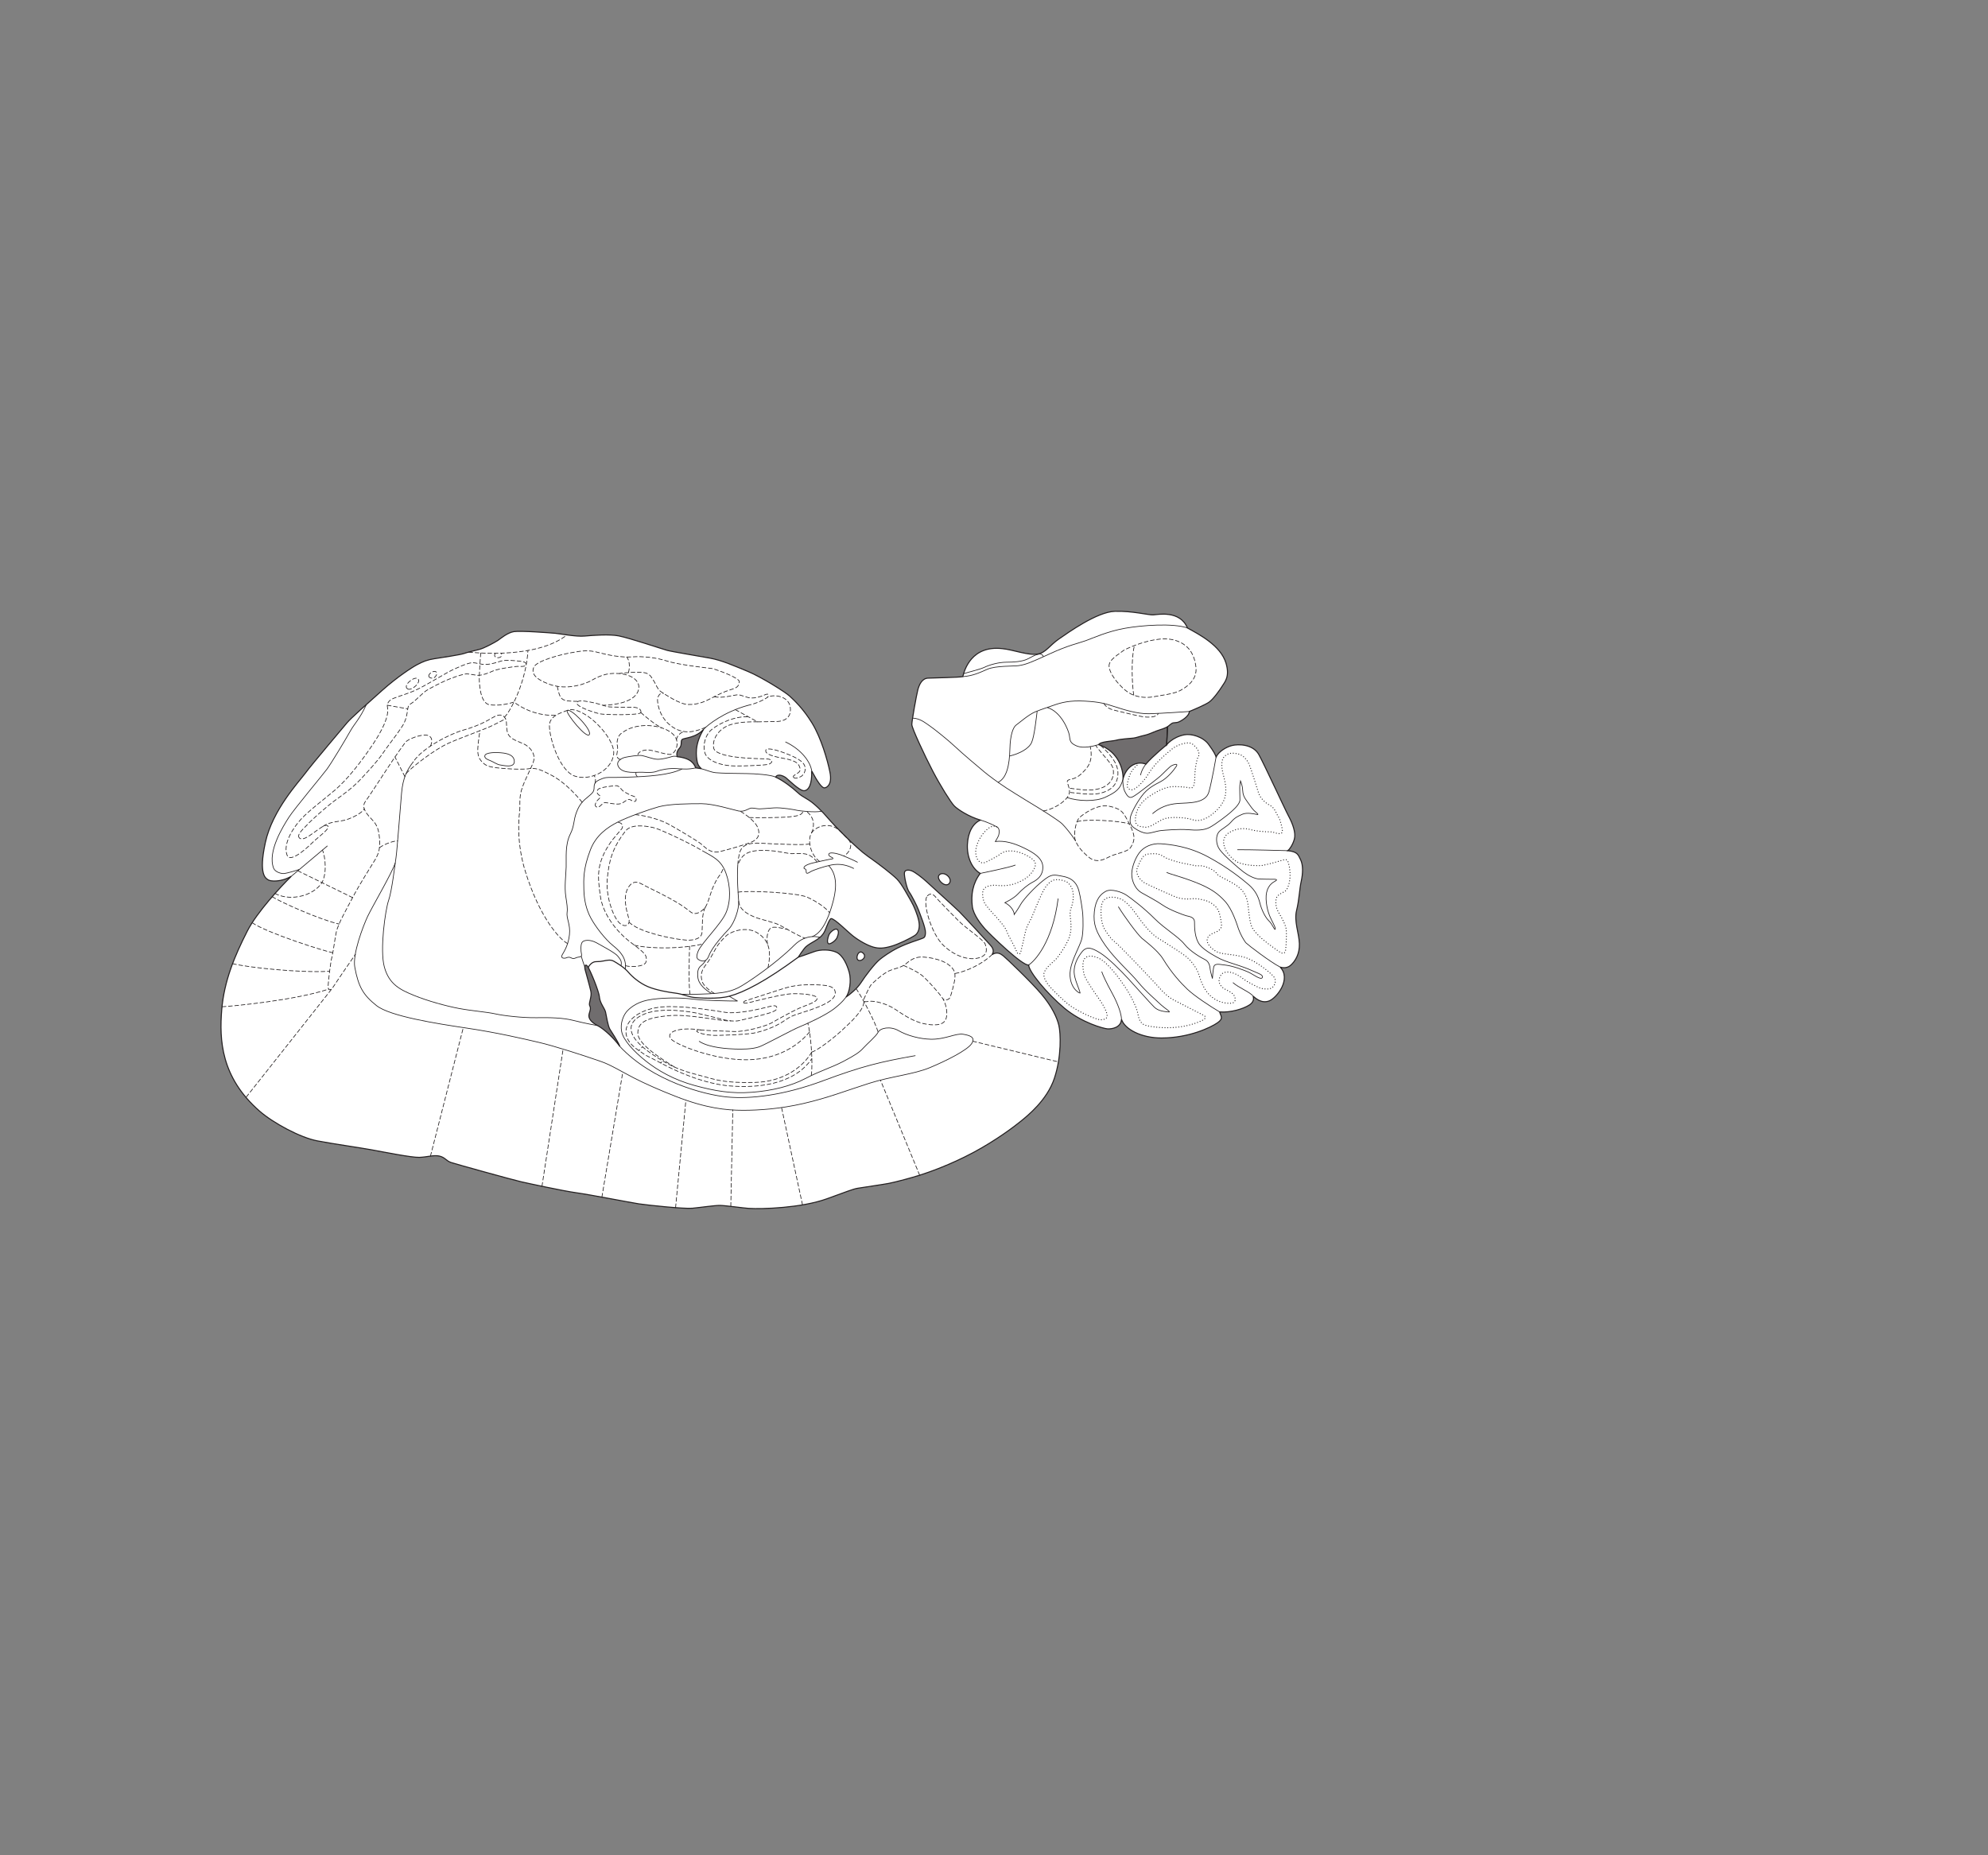<?xml version="1.0" encoding="UTF-8" standalone="no"?>
<!-- Created with Inkscape (http://www.inkscape.org/) -->

<svg
   version="1.1"
   id="svg2"
   width="1440"
   height="1344"
   viewBox="0 0 1440 1344"
   xmlns="http://www.w3.org/2000/svg"
   xmlns:svg="http://www.w3.org/2000/svg">
  <rect x="0" y="0" width="1440" height="1344" fill="#808080" stroke="none"/>
  <defs
     id="defs6" />
  <g
     id="g8">
    <path
       d="m 932.878,616.253 c 6.893,0.798 7.366,2.712 9.235,6.603 1.871,3.893 1.681,9.902 0.408,15.635 -1.271,5.732 -1.404,13.133 -3.342,21.036 -1.935,7.902 1.725,16.332 2.028,23.931 0.302,7.599 -3.02,12.983 -6.442,15.907 -3.42,2.923 -7.564,1.159 -7.564,1.159 8.492,8.666 -2.43,22.393 -7.813,24.537 -5.381,2.144 -9.748,-1.694 -11.746,-3.437 0,0 1.742,3.463 -2.551,6.332 -4.293,2.868 -13.648,5.723 -21.633,5.124 0.77,3.075 3.104,4.618 -1.582,7.87 -4.681,3.252 -20.937,10.999 -40.63,10.999 -14.614,0 -26.575,-6.387 -28.891,-13.5 -0.406,6.144 -7.227,7.085 -10.147,6.885 -2.921,-0.2 -18.685,-4.471 -31.314,-15.069 -12.627,-10.599 -25.631,-26.386 -25.812,-31.188 -4.481,0.756 -28.37,-22.551 -31.475,-26.017 -3.105,-3.466 -8.539,-10.396 -9.301,-16.352 -1.084,-8.436 0.236,-16.75 5.717,-23.991 -6.221,-3.668 -9.703,-12.128 -9.287,-20.962 0.428,-9.049 4.135,-15.353 9.4,-17.643 -8.367,-2.52 -16.533,-7.729 -19.056,-10.426 -2.524,-2.695 -9.891,-14.432 -15.508,-25.203 -5.617,-10.771 -15.102,-30.965 -15.094,-33.654 0.008,-2.688 3.373,-21.501 4.357,-25.147 0.985,-3.646 2.946,-8.251 7.426,-8.431 4.481,-0.179 22.594,-0.511 25.129,-1.081 1.135,-4.597 6.209,-22.856 28.688,-20.277 7.982,0.791 18.652,5.088 25.697,3.913 5.65,-0.944 8.588,-6.313 15.223,-10.904 6.636,-4.591 27.714,-19.704 40.57,-20.052 12.853,-0.348 24.336,2.758 27.648,2.576 3.311,-0.183 19.487,-3.595 24.901,9.481 7.972,4.44 24.115,12.552 27.972,25.624 2.893,9.803 -1.013,13.634 -2.775,16.509 -1.762,2.876 -6.455,9.393 -9.381,11.498 -2.928,2.103 -12.094,5.92 -14.433,6.873 -0.206,3.839 -6.448,7.088 -7.813,7.66 -1.365,0.572 -3.703,0.374 -4.482,0.756 -0.78,0.381 -3.514,2.678 -3.514,2.678 l -0.621,13.059 c 0,0 4.105,-5.558 12.875,-7.262 4.908,-0.952 13.433,1.382 17.508,6.964 4.074,5.581 4.654,7.119 5.427,9.043 1.959,-3.836 7.032,-7.088 11.514,-8.227 4.484,-1.14 15.195,-1.109 19.457,6.585 4.264,7.695 18.777,39.426 21.684,44.812 2.906,5.387 5.224,11.924 4.043,16.337 -1.182,4.415 -3.723,7.672 -4.7,8.437"
       style="fill:#ffffff;fill-opacity:1;fill-rule:nonzero;stroke:none;stroke-width:0.1"
       id="path726" />
    <path
       d="m 187.952,804.865 c 9.798,8.58 29.548,19.289 42.006,21.63 12.458,2.339 29.395,4.692 39.127,6.448 9.734,1.756 29.004,5.652 34.652,5.476 5.649,-0.176 10.523,-1.891 14.61,-0.919 4.088,0.972 4.86,3.471 8.361,4.633 3.503,1.163 44.759,12.611 50.792,13.972 5.03,1.137 30.169,6.616 40.098,7.988 9.929,1.373 38.737,7.024 45.161,8.003 6.425,0.978 32.904,3.742 38.749,3.182 5.845,-0.559 16.171,-2.067 19.871,-2.056 3.701,0.01 16.939,1.92 21.029,2.172 9.735,0.604 38.154,-0.318 56.5,-6.947 14.232,-5.145 18.912,-7.052 22.224,-7.619 3.313,-0.567 18.864,-2.792 22.799,-3.585 5.651,-1.137 16.176,-3.988 22.219,-5.891 6.043,-1.903 22.031,-7.428 38.807,-16.407 16.775,-8.981 29.853,-18.93 34.537,-22.758 4.687,-3.829 18.937,-15.12 24.242,-31.046 5.305,-15.927 4.574,-32.83 3.228,-38.404 -1.347,-5.573 -4.832,-13.265 -12.4,-22.314 -7.57,-9.048 -25.826,-26.385 -27.77,-27.927 -1.943,-1.543 -4.47,-3.278 -8.177,-0.984 1.955,-2.876 0.015,-5.377 -1.149,-6.725 -1.164,-1.348 -19.609,-21.375 -22.523,-24.264 -2.912,-2.889 -19.617,-17.918 -23.309,-21.385 -3.689,-3.468 -9.131,-7.515 -11.271,-8.29 -2.141,-0.775 -5.061,-0.974 -5.264,1.522 -0.201,2.496 1.721,11.527 3.467,13.837 1.746,2.311 5.812,10.388 6.777,13.08 0.967,2.691 5.223,12.883 5.016,16.532 -0.205,3.648 -1.178,3.453 -2.934,4.217 -1.754,0.763 -9.467,2.908 -16.767,6.483 -5.852,2.864 -11.36,6.851 -13.463,8.604 -3.906,3.254 -10.553,12.07 -13.489,16.671 -2.933,4.602 -8.4,8.811 -10.937,10.533 2.736,-3.257 3.932,-12.281 2.391,-17.855 -1.543,-5.575 -4.639,-12.497 -9.307,-14.623 -4.668,-2.126 -11.68,-2.146 -16.164,-0.43 -4.484,1.716 -11.502,4.001 -11.502,4.001 0,0 3.912,-6.135 5.67,-7.667 1.756,-1.531 4.877,-3.251 6.828,-4.398 1.951,-1.147 5.27,-3.442 6.838,-7.086 1.06,-2.465 3.324,-8.827 4.506,-8.823 2.531,0.007 11.931,9.534 15.738,12.529 4.664,3.662 10.693,6.944 14.779,8.108 4.086,1.164 7.399,0.981 12.856,-0.54 5.459,-1.521 14.234,-5.914 17.162,-7.826 2.926,-1.912 3.912,-5.943 2.951,-10.555 -0.959,-4.612 -3.473,-10.766 -5.412,-14.036 -1.939,-3.271 -6.779,-12.695 -10.469,-16.355 -3.689,-3.659 -12.629,-10.6 -21.181,-16.577 -8.346,-5.834 -24.864,-22.926 -28.745,-27.547 -3.882,-4.619 -9.707,-10.398 -13.986,-13.1 -4.275,-2.701 -5.48,-3.058 -8.162,-5.592 -3.387,-3.203 -10.492,-8.673 -15.744,-10.992 1.566,-2.877 5.846,-0.752 7.4,0.405 1.555,1.157 9.905,9.631 13.217,9.449 3.311,-0.184 5.856,-4.594 5.494,-14.39 4.069,7.695 7.363,12.505 9.313,12.318 1.949,-0.186 5.656,-2.672 3.927,-11.321 -1.726,-8.647 -6.353,-24.794 -12.945,-35.567 -6.59,-10.775 -13.195,-16.747 -16.303,-19.637 -3.107,-2.889 -20.603,-13.888 -30.524,-17.948 -9.921,-4.063 -18.51,-7.915 -27.044,-9.488 -7.397,-1.365 -27.643,-4.688 -31.145,-5.658 -3.504,-0.97 -27.272,-8.936 -35.027,-10.47 -6.631,-1.31 -18.502,-0.437 -24.735,0.122 -6.235,0.558 -16.941,-1.584 -21.029,-1.98 -4.089,-0.395 -25.508,-1.993 -30.185,-1.237 -4.676,0.754 -9.557,4.965 -11.508,6.305 -1.952,1.339 -9.95,5.733 -13.848,6.683 -3.898,0.949 -7.991,1.897 -10.72,2.85 -2.73,0.953 -16.369,3.027 -21.435,3.781 -5.066,0.754 -8.381,2.088 -12.672,4.381 -4.292,2.293 -14.634,9.178 -24.983,18.368 -10.349,9.189 -23.236,20.677 -25.582,23.551 -2.346,2.874 -25.797,30.466 -30.295,36.599 -4.497,6.132 -23.838,26.629 -28.971,50.238 -5.132,23.609 0.314,25.93 2.064,27.086 1.749,1.158 9.343,1.756 16.757,-2.641 -7.618,7.469 -24.926,26.086 -31.861,39.667 -9.206,18.028 -16.855,36.253 -18.571,57.086 -1.78,21.632 -0.642,48.824 27.345,73.35"
       style="fill:#ffffff;fill-opacity:1;fill-rule:nonzero;stroke:none;stroke-width:0.1"
       id="path728" />
    <path
       d="m 187.952,804.865 c 9.798,8.58 29.548,19.289 42.006,21.63 12.458,2.339 29.395,4.692 39.127,6.448 9.734,1.756 29.004,5.652 34.652,5.476 5.649,-0.176 10.523,-1.891 14.61,-0.919 4.088,0.972 4.86,3.471 8.361,4.633 3.503,1.163 44.759,12.611 50.792,13.972 5.03,1.137 30.169,6.616 40.098,7.988 9.929,1.373 38.737,7.024 45.161,8.003 6.425,0.978 32.904,3.742 38.749,3.182 5.845,-0.559 16.171,-2.067 19.871,-2.056 3.701,0.01 16.939,1.92 21.029,2.172 9.735,0.604 38.154,-0.318 56.5,-6.947 14.232,-5.145 18.912,-7.052 22.224,-7.619 3.313,-0.567 18.864,-2.792 22.799,-3.585 5.651,-1.137 16.176,-3.988 22.219,-5.891 6.043,-1.903 22.031,-7.428 38.807,-16.407 16.775,-8.981 29.853,-18.93 34.537,-22.758 4.687,-3.829 18.937,-15.12 24.242,-31.046 5.305,-15.927 4.574,-32.83 3.228,-38.404 -1.347,-5.573 -4.832,-13.265 -12.4,-22.314 -7.57,-9.048 -25.826,-26.385 -27.77,-27.927 -1.943,-1.543 -4.47,-3.278 -8.177,-0.984 1.955,-2.876 0.015,-5.377 -1.149,-6.725 -1.164,-1.348 -19.609,-21.375 -22.523,-24.264 -2.912,-2.889 -19.617,-17.918 -23.309,-21.385 -3.689,-3.468 -9.131,-7.515 -11.271,-8.29 -2.141,-0.775 -5.061,-0.974 -5.264,1.522 -0.201,2.496 1.721,11.527 3.467,13.837 1.746,2.311 5.812,10.388 6.777,13.08 0.967,2.691 5.223,12.883 5.016,16.532 -0.205,3.648 -1.178,3.453 -2.934,4.217 -1.754,0.763 -9.467,2.908 -16.767,6.483 -5.852,2.864 -11.36,6.851 -13.463,8.604 -3.906,3.254 -10.553,12.07 -13.489,16.671 -2.933,4.602 -8.4,8.811 -10.937,10.533 2.736,-3.257 3.932,-12.281 2.391,-17.855 -1.543,-5.575 -4.639,-12.497 -9.307,-14.623 -4.668,-2.126 -11.68,-2.146 -16.164,-0.43 -4.484,1.716 -11.502,4.001 -11.502,4.001 0,0 3.912,-6.135 5.67,-7.667 1.756,-1.531 4.877,-3.251 6.828,-4.398 1.951,-1.147 5.27,-3.442 6.838,-7.086 1.06,-2.465 3.324,-8.827 4.506,-8.823 2.531,0.007 11.931,9.534 15.738,12.529 4.664,3.662 10.693,6.944 14.779,8.108 4.086,1.164 7.399,0.981 12.856,-0.54 5.459,-1.521 14.234,-5.914 17.162,-7.826 2.926,-1.912 3.912,-5.943 2.951,-10.555 -0.959,-4.612 -3.473,-10.766 -5.412,-14.036 -1.939,-3.271 -6.779,-12.695 -10.469,-16.355 -3.689,-3.659 -12.629,-10.6 -21.181,-16.577 -8.346,-5.834 -24.864,-22.926 -28.745,-27.547 -3.882,-4.619 -9.707,-10.398 -13.986,-13.1 -4.275,-2.701 -5.48,-3.058 -8.162,-5.592 -3.387,-3.203 -10.492,-8.673 -15.744,-10.992 1.566,-2.877 5.846,-0.752 7.4,0.405 1.555,1.157 9.905,9.631 13.217,9.449 3.311,-0.184 5.856,-4.594 5.494,-14.39 4.069,7.695 7.363,12.505 9.313,12.318 1.949,-0.186 5.656,-2.672 3.927,-11.321 -1.726,-8.647 -6.353,-24.794 -12.945,-35.567 -6.59,-10.775 -13.195,-16.747 -16.303,-19.637 -3.107,-2.889 -20.603,-13.888 -30.524,-17.948 -9.921,-4.063 -18.51,-7.915 -27.044,-9.488 -7.397,-1.365 -27.643,-4.688 -31.145,-5.658 -3.504,-0.97 -27.272,-8.936 -35.027,-10.47 -6.631,-1.31 -18.502,-0.437 -24.735,0.122 -6.235,0.558 -16.941,-1.584 -21.029,-1.98 -4.089,-0.395 -25.508,-1.993 -30.185,-1.237 -4.676,0.754 -9.557,4.965 -11.508,6.305 -1.952,1.339 -9.95,5.733 -13.848,6.683 -3.898,0.949 -7.991,1.897 -10.72,2.85 -2.73,0.953 -16.369,3.027 -21.435,3.781 -5.066,0.754 -8.381,2.088 -12.672,4.381 -4.292,2.293 -14.634,9.178 -24.983,18.368 -10.349,9.189 -23.236,20.677 -25.582,23.551 -2.346,2.874 -25.797,30.466 -30.295,36.599 -4.497,6.132 -23.838,26.629 -28.971,50.238 -5.132,23.609 0.314,25.93 2.064,27.086 1.749,1.158 9.343,1.756 16.757,-2.641 -7.618,7.469 -24.926,26.086 -31.861,39.667 -9.206,18.028 -16.855,36.253 -18.571,57.086 -1.78,21.632 -0.642,48.824 27.345,73.35 z"
       style="fill:none;stroke:#231f20;stroke-width:0.75;stroke-linecap:butt;stroke-linejoin:miter;stroke-miterlimit:4;stroke-dasharray:none;stroke-opacity:1"
       id="path730" />
    <path
       d="m 506.339,754.292 c 7.581,5.015 21.797,5.44 25.887,5.643 4.09,0.204 13.049,0.23 17.923,-1.677 4.874,-1.907 23.603,-12.226 29.257,-14.514 5.654,-2.289 18.525,-8.207 24.771,-12.99 6.246,-4.785 8.594,-8.427 8.594,-8.427"
       style="fill:none;stroke:#231f20;stroke-width:0.5;stroke-linecap:butt;stroke-linejoin:miter;stroke-miterlimit:4;stroke-dasharray:none;stroke-opacity:1"
       id="path732" />
    <path
       d="m 663.091,764.723 c -25.525,4.537 -38.388,7.574 -67.05,18.248 -28.661,10.675 -52.819,13.296 -69.369,11.712 -16.55,-1.583 -54.11,-11.485 -77.604,-36.519"
       style="fill:none;stroke:#231f20;stroke-width:0.5;stroke-linecap:butt;stroke-linejoin:miter;stroke-miterlimit:4;stroke-dasharray:none;stroke-opacity:1"
       id="path734" />
    <path
       d="m 299.508,551.657 c -4.692,6.133 -7.63,11.693 -8.636,22.831 -1.006,11.137 -3.238,41.669 -4.032,46.852 -0.794,5.184 -2.991,24.192 -5.348,30.907 -2.357,6.716 -6.532,35.897 -3.062,48.391 3.469,12.494 11.443,16.358 21.364,20.419 9.921,4.062 23.349,7.749 32.692,9.505 9.344,1.754 20.248,2.553 26.282,3.915 6.033,1.361 19.857,2.937 29.79,2.773 9.934,-0.165 19.476,0.055 26.872,1.996 7.394,1.942 17.312,3.698 17.312,3.698"
       style="fill:none;stroke:#231f20;stroke-width:0.5;stroke-linecap:butt;stroke-linejoin:miter;stroke-miterlimit:4;stroke-dasharray:none;stroke-opacity:1"
       id="path736" />
    <path
       d="m 528.248,721.704 c 0.972,0.579 4.666,2.894 6.027,3.474 -5.648,-0.016 -23.565,-0.259 -32.716,-1.437 -9.15,-1.178 -23.794,-1.082 -32.917,0.867 -7.99,1.706 -13.067,6.109 -15.022,8.6 -1.955,2.492 -4.502,7.862 -3.352,14.012 1.151,6.149 8.723,14.429 17.467,21.368 8.744,6.938 20.41,13.694 35.395,17.77 14.984,4.076 26.664,6.029 41.469,4.918 14.805,-1.11 28.449,-4.528 38.983,-10.068 10.531,-5.541 18.328,-7.631 27.107,-12.216 8.777,-4.585 12.094,-6.88 14.635,-9.753 2.539,-2.874 9.178,-8.426 10.746,-11.493 1.566,-3.069 8.777,-4.585 14.804,-1.111 6.028,3.474 15.174,6.038 23.354,6.212 10.516,0.221 18.125,-4.559 23.576,-3.583 4.252,0.762 9.149,1.946 6.018,6.739 -3.131,4.793 -18.344,12.433 -30.238,17.393 -11.895,4.959 -27.87,6.258 -44.049,11.399 -16.18,5.14 -30.012,10.604 -47.76,14.653 -17.127,3.907 -32.149,4.903 -43.835,4.87 -11.686,-0.033 -26.277,-1.335 -48.661,-10.125 -11.065,-4.34 -21.404,-8.823 -30.314,-13.403 -8.945,-4.6 -16.448,-9.291 -23.367,-11.717 -13.814,-4.841 -34.439,-11.429 -45.339,-13.957 -10.899,-2.527 -29.778,-6.998 -52.166,-10.326 -22.388,-3.329 -55.677,-8.609 -65.392,-16.319 -9.716,-7.71 -13.07,-13.697 -15.696,-27.701 -1.81,-9.644 6.126,-30.137 9.262,-36.85 3.135,-6.713 18.207,-32.407 19.978,-38.74"
       style="fill:none;stroke:#231f20;stroke-width:0.5;stroke-linecap:butt;stroke-linejoin:miter;stroke-miterlimit:4;stroke-dasharray:none;stroke-opacity:1"
       id="path738" />
    <path
       d="m 426.058,700.864 c 1.175,-2.302 3.324,-4.216 5.66,-4.21 2.338,0.007 3.702,-0.181 5.65,-0.559 1.949,-0.379 4.872,-1.139 7.206,0.212 2.333,1.351 7.583,4.439 10.494,7.904 2.911,3.465 8.351,8.09 14.382,10.604 6.03,2.514 15.178,4.076 20.046,4.666 4.867,0.591 9.341,2.716 13.235,3.111 3.895,0.395 17.354,1.285 25.517,-0.888 10.72,-2.851 26.324,-10.873 49.941,-28.284"
       style="fill:none;stroke:#231f20;stroke-width:0.75;stroke-linecap:butt;stroke-linejoin:miter;stroke-miterlimit:4;stroke-dasharray:none;stroke-opacity:1"
       id="path740" />
    <path
       d="m 449.068,758.164 c -4.073,-5.774 -11.454,-12.709 -15.927,-15.026 -4.473,-2.318 -7.386,-5.207 -6.402,-8.661 0.806,-2.831 1.376,-4.03 0.407,-5.953 -0.968,-1.923 1.772,-6.333 0.81,-10.561 -0.961,-4.229 -3.853,-14.416 -4.238,-15.954 -0.385,-1.537 0.012,-4.225 1.759,-2.107 1.747,2.117 8.358,18.09 8.699,22.304 0.376,4.61 3.871,8.269 4.448,10.96 0.577,2.69 1.723,9.992 3.08,12.301 1.357,2.308 5.624,8.466 7.364,12.697"
       style="fill:#706d6e;fill-opacity:1;fill-rule:nonzero;stroke:none;stroke-width:0.1"
       id="path742" />
    <path
       d="m 449.068,758.164 c -4.073,-5.774 -11.454,-12.709 -15.927,-15.026 -4.473,-2.318 -7.386,-5.207 -6.402,-8.661 0.806,-2.831 1.376,-4.03 0.407,-5.953 -0.968,-1.923 1.772,-6.333 0.81,-10.561 -0.961,-4.229 -3.853,-14.416 -4.238,-15.954 -0.385,-1.537 0.012,-4.225 1.759,-2.107 1.747,2.117 8.358,18.09 8.699,22.304 0.376,4.61 3.871,8.269 4.448,10.96 0.577,2.69 1.723,9.992 3.08,12.301 1.357,2.308 5.624,8.466 7.364,12.697 z"
       style="fill:none;stroke:#231f20;stroke-width:0.75;stroke-linecap:butt;stroke-linejoin:miter;stroke-miterlimit:4;stroke-dasharray:none;stroke-opacity:1"
       id="path744" />
    <path
       d="m 351.131,547.77 c 0.009,-3.079 9.551,-2.662 11.303,-2.465 1.753,0.197 9.737,0.412 10.111,5.983 0.373,5.571 -8.384,3.048 -10.331,2.851 -1.947,-0.198 -5.057,-2.318 -7.003,-3.093 -1.945,-0.774 -4.085,-1.547 -4.08,-3.276 z"
       style="fill:none;stroke:#231f20;stroke-width:0.5;stroke-linecap:butt;stroke-linejoin:miter;stroke-miterlimit:4;stroke-dasharray:none;stroke-opacity:1"
       id="path746" />
    <path
       d="m 423.589,700.38 c -0.774,-1.731 -2.571,-7.679 -2.571,-7.679"
       style="fill:none;stroke:#231f20;stroke-width:0.5;stroke-linecap:butt;stroke-linejoin:miter;stroke-miterlimit:4;stroke-dasharray:none;stroke-opacity:1"
       id="path748" />
    <path
       d="m 494.059,557.07 c -9.557,4.583 -24.556,5.439 -40.528,5.97 -14.797,0.494 -13.595,-0.59 -18.897,1.675 -3.12,1.336 -4.292,2.676 -4.3,5.558 -0.009,2.881 -0.597,3.84 -4.11,6.711 -3.514,2.871 -6.247,5.168 -8.603,11.308 -2.355,6.138 -1.41,9.682 -4.525,15.927 -3.918,7.863 -2.778,17.278 -2.992,23.808 -0.213,6.53 -1.343,14.419 -0.257,21.51 0.765,4.996 1.369,8.653 0.942,11.334 -0.701,4.368 2.506,8.65 1.705,16.139 -0.801,7.488 -3.539,11.706 -5.302,14.773 -1.4,2.433 1.551,2.694 2.916,2.121 1.365,-0.572 2.339,-0.761 4.09,0.204 1.361,0.748 2.727,-0.184 3.897,-0.566 1.169,-0.379 3.7,0.012 3.122,-2.295 -0.577,-2.307 -0.757,-7.301 0.61,-8.833 1.368,-1.533 5.848,-1.904 10.321,0.605 4.472,2.51 13.611,7.337 15.358,9.647 1.745,2.31 3.106,3.465 2.317,6.921"
       style="fill:none;stroke:#231f20;stroke-width:0.5;stroke-linecap:butt;stroke-linejoin:miter;stroke-miterlimit:4;stroke-dasharray:none;stroke-opacity:1"
       id="path750" />
    <path
       d="m 595.041,587.641 c -4.094,1.141 -16.35,-0.238 -17.711,-0.627 -1.364,-0.388 -11.485,-2.144 -16.551,-1.775 -5.065,0.37 -9.35,0.742 -10.713,0.738 -1.363,-0.004 -4.465,-0.715 -5.841,-0.592 -2.143,0.186 -4.878,3.059 -9.354,2.085 -4.477,-0.971 -18.098,-5.236 -26.668,-5.261 -8.569,-0.023 -23.371,0.126 -30.973,2.217 -7.602,2.092 -22.029,7.237 -29.636,11.057 -7.607,3.82 -15.889,9.594 -19.924,20.109 -5.299,13.815 -4.932,21.305 -4.758,28.797 0.172,7.49 1.711,14.409 5.004,20.564 3.292,6.155 10.277,15.394 16.301,20.213 4.936,3.951 9.872,9.148 8.681,16.828"
       style="fill:none;stroke:#231f20;stroke-width:0.5;stroke-linecap:butt;stroke-linejoin:miter;stroke-miterlimit:4;stroke-dasharray:none;stroke-opacity:1"
       id="path752" />
    <path
       d="m 509.724,528.245 c 3.125,-3.258 14.643,-12.444 31.795,-17.196"
       style="fill:none;stroke:#231f20;stroke-width:0.5;stroke-linecap:butt;stroke-linejoin:miter;stroke-miterlimit:4;stroke-dasharray:none;stroke-opacity:1"
       id="path754" />
    <path
       d="m 507.888,556.856 c 3.308,0.777 6.809,2.517 10.508,2.91 3.699,0.396 17.332,0.626 22.59,0.641 5.26,0.014 17.527,0.818 20.832,2.556"
       style="fill:none;stroke:#231f20;stroke-width:0.5;stroke-linecap:butt;stroke-linejoin:miter;stroke-miterlimit:4;stroke-dasharray:none;stroke-opacity:1"
       id="path756" />
    <path
       d="m 587.929,558.427 c -0.761,-6.149 -7.16,-15.385 -19.025,-20.989"
       style="fill:none;stroke:#231f20;stroke-width:0.5;stroke-linecap:butt;stroke-linejoin:miter;stroke-miterlimit:4;stroke-dasharray:none;stroke-opacity:1"
       id="path758" />
    <path
       d="m 503.994,556.269 c -5.067,1.138 -8.572,0.937 -13.829,0.536 -5.258,-0.398 -11.299,0.737 -14.224,1.881 -2.925,1.145 -6.819,0.941 -10.714,0.738 -3.894,-0.203 -13.54,1.433 -16.934,-3.506 -2.909,-4.233 1.967,-6.714 4.5,-7.285 2.534,-0.568 9.549,-1.701 12.08,-1.31 2.531,0.391 8.171,2.713 11.482,2.722 3.311,0.009 7.6,-1.13 10.134,-1.892 2.534,-0.761 4.09,0.012 4.09,0.012"
       style="fill:none;stroke:#231f20;stroke-width:0.5;stroke-linecap:butt;stroke-linejoin:miter;stroke-miterlimit:4;stroke-dasharray:none;stroke-opacity:1"
       id="path760" />
    <path
       d="m 503.994,556.269 c -1.355,-2.886 -3.096,-6.923 -13.415,-8.104 -0.58,-1.346 -0.573,-3.844 1.575,-6.142 2.15,-2.3 0.6,-5.185 1.967,-6.333 1.366,-1.148 10.13,-1.123 15.603,-7.445 -7.045,11.31 -5.317,19.959 -4.743,23.418 0.575,3.459 3.101,5.194 3.101,5.194 l -4.088,-0.588"
       style="fill:#706d6e;fill-opacity:1;fill-rule:nonzero;stroke:none;stroke-width:0.1"
       id="path762" />
    <path
       d="m 503.994,556.269 c -1.355,-2.886 -3.096,-6.923 -13.415,-8.104 -0.58,-1.346 -0.573,-3.844 1.575,-6.142 2.15,-2.3 0.6,-5.185 1.967,-6.333 1.366,-1.148 10.13,-1.123 15.603,-7.445 -7.045,11.31 -5.317,19.959 -4.743,23.418 0.575,3.459 3.101,5.194 3.101,5.194 z"
       style="fill:none;stroke:#231f20;stroke-width:0.75;stroke-linecap:butt;stroke-linejoin:miter;stroke-miterlimit:4;stroke-dasharray:none;stroke-opacity:1"
       id="path764" />
    <path
       d="m 410.824,514.904 c 1.629,-2.995 17.879,13.304 16.114,17.139 -1.763,3.836 -17.13,-15.273 -16.114,-17.139 z"
       style="fill:none;stroke:#231f20;stroke-width:0.5;stroke-linecap:butt;stroke-linejoin:miter;stroke-miterlimit:4;stroke-dasharray:none;stroke-opacity:1"
       id="path766" />
    <path
       d="m 265.35,510.469 c -5.096,10.934 -8.414,13.41 -11.742,19.356 -3.329,5.943 -13.31,22.625 -16.83,27.416 -3.08,4.187 -23.65,28.744 -27.563,34.879 -3.913,6.134 -15.732,24.754 -11.013,36.843 1.093,2.801 5.636,4.05 7.584,3.864 1.948,-0.188 9.94,-2.469 11.11,-3.042"
       style="fill:none;stroke:#231f20;stroke-width:0.5;stroke-linecap:butt;stroke-linejoin:miter;stroke-miterlimit:4;stroke-dasharray:none;stroke-opacity:1"
       id="path768" />
    <path
       d="m 896.265,615.573 c 5.844,-0.175 36.613,0.68 36.613,0.68"
       style="fill:none;stroke:#231f20;stroke-width:0.5;stroke-linecap:butt;stroke-linejoin:miter;stroke-miterlimit:4;stroke-dasharray:none;stroke-opacity:1"
       id="path770" />
    <path
       d="m 927.201,700.524 c -6.846,-3.464 -22.957,-15.785 -24.51,-17.326 -1.555,-1.541 -4.461,-6.927 -5.619,-10.387 -1.158,-3.461 -4.438,-14.034 -9.68,-19.811 -5.242,-5.775 -10.684,-9.633 -21.578,-13.888 -10.895,-4.258 -18.291,-5.815 -20.818,-7.166"
       style="fill:none;stroke:#231f20;stroke-width:0.5;stroke-linecap:butt;stroke-linejoin:miter;stroke-miterlimit:4;stroke-dasharray:none;stroke-opacity:1"
       id="path772" />
    <path
       d="m 907.642,721.624 c -1.939,-2.886 -10.693,-6.176 -14.578,-9.836"
       style="fill:none;stroke:#231f20;stroke-width:0.5;stroke-linecap:butt;stroke-linejoin:miter;stroke-miterlimit:4;stroke-dasharray:none;stroke-opacity:1"
       id="path774" />
    <path
       d="m 883.458,733.08 c -6.611,-3.86 -18.466,-11.768 -23.324,-16.392 -4.855,-4.623 -11.4,-11.7 -17.658,-21.944 -3.877,-6.35 -13.588,-13.49 -15.344,-15.025 -3.302,-2.89 -13.002,-16.17 -17.072,-22.904"
       style="fill:none;stroke:#231f20;stroke-width:0.5;stroke-linecap:butt;stroke-linejoin:miter;stroke-miterlimit:4;stroke-dasharray:none;stroke-opacity:1"
       id="path776" />
    <path
       d="m 812.355,738.449 c -0.178,-5.955 -4.629,-15.186 -7.535,-20.38 -2.908,-5.194 -6.199,-12.118 -6.778,-14.232"
       style="fill:none;stroke:#231f20;stroke-width:0.5;stroke-linecap:butt;stroke-linejoin:miter;stroke-miterlimit:4;stroke-dasharray:none;stroke-opacity:1"
       id="path778" />
    <path
       d="m 745.082,699.077 c 4.488,-2.868 17.382,-16.66 21.369,-48.147"
       style="fill:none;stroke:#231f20;stroke-width:0.5;stroke-linecap:butt;stroke-linejoin:miter;stroke-miterlimit:4;stroke-dasharray:none;stroke-opacity:1"
       id="path780" />
    <path
       d="m 661.076,520.221 c 5.453,0.207 9.144,3.484 12.06,5.412 2.916,1.929 13.797,10.603 18.653,15.227 4.855,4.623 18.066,15.799 21.369,18.498 3.304,2.697 9.133,7.131 15.937,11.568 6.803,4.437 21.774,13.506 24.301,15.05 2.529,1.544 13.803,8.682 15.939,10.8 2.137,2.119 6.989,7.894 9.704,12.32"
       style="fill:none;stroke:#231f20;stroke-width:0.5;stroke-linecap:butt;stroke-linejoin:miter;stroke-miterlimit:4;stroke-dasharray:none;stroke-opacity:1"
       id="path782" />
    <path
       d="m 697.39,490.17 c 7.207,-0.555 11.694,-2.656 17.738,-5.328 6.045,-2.671 19.276,-2.13 22.6,-2.625 5.066,-0.754 8.186,-1.896 22.227,-8.386 14.043,-6.492 21.252,-7.815 26.515,-9.721 5.266,-1.906 15.602,-6.679 28.268,-8.947 12.666,-2.27 34.904,-3.863 45.379,-0.256"
       style="fill:none;stroke:#231f20;stroke-width:0.5;stroke-linecap:butt;stroke-linejoin:miter;stroke-miterlimit:4;stroke-dasharray:none;stroke-opacity:1"
       id="path784" />
    <path
       d="m 722.976,566.684 c 6.047,-2.865 8.266,-11.873 8.539,-24.176 0.225,-10.179 2.383,-15.742 4.529,-17.273 2.147,-1.529 9.176,-7.656 13.856,-9.564 4.68,-1.907 8.969,-3.239 13.842,-4.954 4.875,-1.716 11.113,-3.425 22.017,-2.818 10.905,0.605 14.602,1.769 21.219,3.9 6.615,2.131 16.732,5.426 25.303,5.258 8.57,-0.169 29.219,-1.646 29.219,-1.646"
       style="fill:none;stroke:#231f20;stroke-width:0.5;stroke-linecap:butt;stroke-linejoin:miter;stroke-miterlimit:4;stroke-dasharray:none;stroke-opacity:1"
       id="path786" />
    <path
       d="m 731.283,547.693 c 7.213,-1.708 14.06,-5.338 16.021,-9.943 1.961,-4.603 3.364,-17.781 3.961,-22.58"
       style="fill:none;stroke:#231f20;stroke-width:0.5;stroke-linecap:butt;stroke-linejoin:miter;stroke-miterlimit:4;stroke-dasharray:none;stroke-opacity:1"
       id="path788" />
    <path
       d="m 795.794,539.424 c -4.091,1.141 -10.914,3.042 -15.972,0.916 -5.057,-2.127 -4.662,-4.047 -5.237,-7.697 -0.572,-3.651 -5.986,-17.221 -16.107,-20.131"
       style="fill:none;stroke:#231f20;stroke-width:0.5;stroke-linecap:butt;stroke-linejoin:miter;stroke-miterlimit:4;stroke-dasharray:none;stroke-opacity:1"
       id="path790" />
    <path
       d="m 826.113,561.598 c 0,0 0.791,-4.224 3.92,-8.056"
       style="fill:none;stroke:#231f20;stroke-width:0.5;stroke-linecap:butt;stroke-linejoin:miter;stroke-miterlimit:4;stroke-dasharray:none;stroke-opacity:1"
       id="path792" />
    <path
       d="m 845.691,526.505 c 0,0 -2.535,1.338 -5.85,2.288 -3.312,0.952 -7.019,3.053 -10.527,3.811 -3.508,0.76 -6.434,1.904 -8.381,2.09 -1.947,0.186 -9.74,0.741 -12.273,1.502 -2.536,0.762 -11.69,0.928 -12.866,3.228 14.788,5.036 18.059,18.682 17.651,25.019 1.777,-8.062 8.805,-13.804 16.588,-10.901 5.08,-5.94 15.037,-13.978 15.037,-13.978 l 0.621,-13.059"
       style="fill:#706d6e;fill-opacity:1;fill-rule:nonzero;stroke:none;stroke-width:0.1"
       id="path794" />
    <path
       d="m 845.691,526.505 c 0,0 -2.535,1.338 -5.85,2.288 -3.312,0.952 -7.019,3.053 -10.527,3.811 -3.508,0.76 -6.434,1.904 -8.381,2.09 -1.947,0.186 -9.74,0.741 -12.273,1.502 -2.536,0.762 -11.69,0.928 -12.866,3.228 14.788,5.036 18.059,18.682 17.651,25.019 1.777,-8.062 8.805,-13.804 16.588,-10.901 5.08,-5.94 15.037,-13.978 15.037,-13.978 z"
       style="fill:none;stroke:#231f20;stroke-width:0.75;stroke-linecap:butt;stroke-linejoin:miter;stroke-miterlimit:4;stroke-dasharray:none;stroke-opacity:1"
       id="path796" />
    <path
       d="m 834.796,589.471 c 5.077,-4.403 10.733,-6.883 18.526,-7.437 7.791,-0.555 20.058,0.249 22.422,-8.58 2.363,-8.829 5.136,-25.145 5.136,-25.145"
       style="fill:none;stroke:#231f20;stroke-width:0.5;stroke-linecap:butt;stroke-linejoin:miter;stroke-miterlimit:4;stroke-dasharray:none;stroke-opacity:1"
       id="path798" />
    <path
       d="m 710.136,594.112 c 5.166,1.246 11.893,4.878 11.893,4.878"
       style="fill:none;stroke:#231f20;stroke-width:0.5;stroke-linecap:butt;stroke-linejoin:miter;stroke-miterlimit:4;stroke-dasharray:none;stroke-opacity:1"
       id="path800" />
    <path
       d="m 710.023,632.717 c 0,0 21.631,-4.357 25.531,-6.075"
       style="fill:none;stroke:#231f20;stroke-width:0.5;stroke-linecap:butt;stroke-linejoin:miter;stroke-miterlimit:4;stroke-dasharray:none;stroke-opacity:1"
       id="path802" />
    <path
       d="m 680.222,633.977 c 3.156,-3.616 10.315,2.334 7.383,5.975 -2.932,3.64 -9.729,-3.293 -7.383,-5.975"
       style="fill:#ffffff;fill-opacity:1;fill-rule:nonzero;stroke:none;stroke-width:0.1"
       id="path804" />
    <path
       d="m 680.222,633.977 c 3.156,-3.616 10.315,2.334 7.383,5.975 -2.932,3.64 -9.729,-3.293 -7.383,-5.975 z"
       style="fill:none;stroke:#231f20;stroke-width:0.75;stroke-linecap:butt;stroke-linejoin:miter;stroke-miterlimit:4;stroke-dasharray:none;stroke-opacity:1"
       id="path806" />
    <path
       d="m 493.596,720.302 c 5.453,0.208 19.464,-0.178 25.309,-0.738 5.845,-0.559 10.716,-1.506 15.788,-3.988 5.07,-2.483 26.779,-16.958 40.599,-30.807 8.985,-9.001 18.518,-5.71 18.518,-5.71"
       style="fill:none;stroke:#231f20;stroke-width:0.5;stroke-linecap:butt;stroke-linejoin:miter;stroke-miterlimit:4;stroke-dasharray:none;stroke-opacity:1"
       id="path808" />
    <path
       d="m 515.398,719.747 c -4.276,-2.509 -9.329,-6.557 -9.898,-11.744 -0.569,-5.188 0.605,-7.105 2.557,-8.636 1.952,-1.531 3.127,-3.701 3.127,-3.701"
       style="fill:none;stroke:#231f20;stroke-width:0.5;stroke-linecap:butt;stroke-linejoin:miter;stroke-miterlimit:4;stroke-dasharray:none;stroke-opacity:1"
       id="path810" />
    <path
       d="m 618.496,629.193 c -4.473,-2.319 -9.922,-3.87 -16.547,-2.544 -4.865,0.976 -13.219,3.738 -15.012,4.951 -3.805,2.582 -2.725,-0.297 -3.111,-1.449 -0.387,-1.153 -1.619,-0.287 -1.457,-1.637 0.201,-1.626 4.588,-2.964 6.339,-3.344 1.754,-0.378 11.5,-2.656 14.422,-3.031 1.35,-0.877 -3.209,-1.353 -2.814,-3.273 0.394,-1.92 5.746,-0.561 8.18,0.215 2.431,0.775 11.574,4.834 12.74,5.606"
       style="fill:none;stroke:#231f20;stroke-width:0.5;stroke-linecap:butt;stroke-linejoin:miter;stroke-miterlimit:4;stroke-dasharray:none;stroke-opacity:1"
       id="path812" />
    <path
       d="m 509.272,616.591 c 7.388,4.247 13.03,6.375 16.509,15.796 3.477,9.422 3.64,20.562 0.11,28.811 -3.529,8.248 -17.708,21.946 -20.141,27.791 -2.157,5.18 -0.407,5.953 1.344,6.726 1.75,0.773 4.665,1.316 6.437,-3.438 2.355,-6.332 10.561,-15.144 14.469,-19.358 3.907,-4.214 7.443,-14.384 7.07,-19.955 -0.276,-4.101 -1.357,-16.391 -0.66,-26.424"
       style="fill:none;stroke:#231f20;stroke-width:0.5;stroke-linecap:butt;stroke-linejoin:miter;stroke-miterlimit:4;stroke-dasharray:none;stroke-opacity:1"
       id="path814" />
    <path
       d="m 772.958,577.772 c 8.172,2.713 20.575,3.132 27.79,-0.305 7.216,-3.437 10.728,-5.54 12.697,-13.024"
       style="fill:none;stroke:#231f20;stroke-width:0.5;stroke-linecap:butt;stroke-linejoin:miter;stroke-miterlimit:4;stroke-dasharray:none;stroke-opacity:1"
       id="path816" />
    <path
       d="m 211.039,634.762 26.162,-22.013"
       style="fill:none;stroke:#231f20;stroke-width:0.5;stroke-linecap:butt;stroke-linejoin:miter;stroke-miterlimit:4;stroke-dasharray:none;stroke-opacity:1"
       id="path818" />
    <path
       d="m 461.745,562.651 c -0.812,-0.6 -1.421,-1.666 -1.015,-3.188"
       style="fill:none;stroke:#231f20;stroke-width:0.5;stroke-linecap:butt;stroke-linejoin:miter;stroke-miterlimit:4;stroke-dasharray:none;stroke-opacity:1"
       id="path820" />
    <path
       d="m 588.353,678.502 c 8.672,-3.218 13.031,-17.876 14.945,-24.885 1.459,-5.342 4.698,-18.589 -3.006,-26.493"
       style="fill:none;stroke:#231f20;stroke-width:0.5;stroke-linecap:butt;stroke-linejoin:miter;stroke-miterlimit:4;stroke-dasharray:none;stroke-opacity:1"
       id="path822" />
    <path
       d="m 697.978,488.03 c 4.232,-1.367 11.572,-2.954 15.342,-4.74 3.767,-1.785 10.312,-3.57 15.668,-3.57 5.355,0 11.504,-0.397 15.472,-2.38 3.967,-1.984 9.672,-5.818 11.381,-1.62"
       style="fill:none;stroke:#231f20;stroke-width:0.5;stroke-linecap:butt;stroke-linejoin:miter;stroke-miterlimit:4;stroke-dasharray:none;stroke-opacity:1"
       id="path824" />
    <path
       d="m 813.445,564.443 c -0.404,1.963 0.23,6.829 1.275,8.823 1.043,1.995 2.559,5.043 4.889,4.307 2.328,-0.737 7.101,-4.678 9.08,-6.151 1.979,-1.47 10.617,-7.925 12.678,-10.045 2.058,-2.119 6.191,-6.035 6.922,-6.494 0.732,-0.457 5.578,-2.58 3.763,0.28 -1.816,2.859 -6.623,8.625 -11.351,11.064 -4.725,2.439 -9.559,4.883 -13.729,10.518 -4.172,5.632 -7.947,13.072 -8.269,15.765 -0.321,2.692 -0.334,5.051 2.863,7.282 3.197,2.23 6.254,3.609 8.941,3.824 2.69,0.215 7.119,-1.571 10.323,-1.912 3.203,-0.342 13.138,-1.167 19.375,-0.666 6.238,0.502 11.601,0.61 15.908,-1.598 4.306,-2.209 13.25,-9.104 15.318,-11.01 2.069,-1.904 6.737,-5.842 6.715,-9.056 -0.022,-3.215 -0.268,-9.422 -0.09,-10.288 0.182,-0.865 0.51,-3.343 0.51,-3.343 0,0 1.414,3.16 1.545,6.477 0.133,3.318 0.963,5.322 3.226,8.34 2.266,3.019 3.42,5.116 5.09,6.657 1.67,1.541 3.991,3.272 2.041,2.813 -1.947,-0.457 -7.33,-1.562 -10.406,-0.228 -3.266,1.417 -5.478,2.363 -8.35,5.693 -2.867,3.33 -6.878,4.882 -8.925,7.324 -2.047,2.439 -2.352,8.239 0.607,12.517 2.957,4.277 13.838,13.704 17.373,16.351 3.535,2.645 8.133,5.035 11.567,5.112 3.433,0.078 8.156,0.211 9.546,0.157 1.391,-0.057 4.606,-0.077 1.455,1.549 -3.152,1.626 -6.543,5.299 -6.244,12.79 0.299,7.493 2.764,12.862 4.043,15.383 1.282,2.522 3.25,6.195 2.512,6.546 -0.736,0.351 -1.744,-3.468 -4.531,-6.144 -2.787,-2.676 -5.367,-8.254 -6.518,-12.925 -1.152,-4.671 -3.369,-9.192 -8.14,-13.289 -4.774,-4.098 -14.965,-12.373 -29.426,-20.158 -14.459,-7.786 -27.692,-8.973 -34.143,-9.467 -6.451,-0.492 -12.453,2.213 -15.707,6.63 -3.256,4.417 -5.957,11.921 -5.324,17.042 0.633,5.12 3.277,9.623 6.898,11.73 3.621,2.107 10.625,5.687 15.586,9.133 4.961,3.447 14.86,7.018 16.811,7.584 1.953,0.566 6.139,0.72 6.082,4.688 -0.055,3.969 0.269,12.103 3.871,16.461 3.605,4.359 11.816,8.641 14.769,10.131 2.954,1.49 9.901,3.678 14.028,5.015 4.127,1.337 9.252,3.49 11.326,4.479 2.076,0.99 6.088,2.116 5.094,4.085 -0.992,1.969 -6.635,-2.415 -9.801,-3.897 -3.17,-1.482 -11.547,-4.577 -16.5,-5.131 -4.953,-0.552 -8.322,-1.705 -8.937,1.643 -0.618,3.347 -0.858,8.073 -0.858,8.073 0,0 -1.623,-5.723 -1.674,-7.008 -0.05,-1.284 -0.636,-5.226 -3.478,-6.614 -2.844,-1.388 -10.959,-5.995 -15.137,-11.295 -4.178,-5.301 -14.16,-11.013 -21.754,-18.642 -7.592,-7.63 -16.543,-14.348 -20.07,-16.781 -3.526,-2.431 -11.237,-4.911 -15.016,-2.938 -3.781,1.974 -7.49,5.765 -8.416,14.807 -0.926,9.041 1.233,14.743 8.055,24.547 6.822,9.805 18.598,20.163 23.674,26.498 5.076,6.337 14.511,14.43 16.629,16.489 2.119,2.059 7.587,5.379 5.564,5.138 -2.691,-0.321 -7.414,-0.455 -10.539,-3.546 -3.125,-3.092 -13.646,-14.956 -18.717,-20.478 -5.603,-6.102 -14.537,-15.071 -20.361,-18.699 -5.828,-3.626 -9.752,-5.292 -13.322,-0.755 -3.573,4.537 -5.731,9.555 -5.637,14.589 0.094,5.034 3.933,12.599 4.355,15.155 0,0 -1.066,0.149 -3.416,-2.33 -2.349,-2.478 -4.81,-7.74 -3.593,-14.863 1.216,-7.124 6.527,-16.446 8.043,-21.438 1.515,-4.991 1.076,-16.015 0.859,-18.793 -0.219,-2.779 -1.686,-12.689 -2.811,-16.718 -1.125,-4.028 -3.459,-8.759 -11.021,-10.28 -7.567,-1.521 -8.76,-1.902 -14.994,3.064 -6.233,4.964 -14.043,13.422 -16.145,17.151 -2.103,3.729 -3.832,6.048 -4.642,7.26 0,0 -0.088,-4.927 -6.77,-8.52 0,0 6.315,-2.932 9.397,-6.271 3.082,-3.338 7.129,-6.716 10.699,-8.573 3.57,-1.857 7.525,-4.803 7.381,-11.12 -0.143,-6.319 -6.737,-10.345 -13.731,-13.71 -6.994,-3.366 -13.832,-5.451 -20.658,-4.643 0,0 2.088,-3.365 2.455,-4.711 0.596,-2.181 0.559,-5.003 -1.406,-5.889"
       style="fill:none;stroke:#231f20;stroke-width:0.5;stroke-linecap:butt;stroke-linejoin:miter;stroke-miterlimit:4;stroke-dasharray:none;stroke-opacity:1"
       id="path826" />
    <path
       d="m 932.878,616.253 c 6.893,0.798 7.366,2.712 9.235,6.603 1.871,3.893 1.681,9.902 0.408,15.635 -1.271,5.732 -1.404,13.133 -3.342,21.036 -1.935,7.902 1.725,16.332 2.028,23.931 0.302,7.599 -3.02,12.983 -6.442,15.907 -3.42,2.923 -7.564,1.159 -7.564,1.159 8.492,8.666 -2.43,22.393 -7.813,24.537 -5.381,2.144 -9.748,-1.694 -11.746,-3.437 0,0 1.742,3.463 -2.551,6.332 -4.293,2.868 -13.648,5.723 -21.633,5.124 0.77,3.075 3.104,4.618 -1.582,7.87 -4.681,3.252 -20.441,10.999 -40.63,10.999 -14.614,0 -26.575,-6.387 -28.891,-13.5 -0.406,6.144 -7.227,7.085 -10.147,6.885 -2.921,-0.2 -18.685,-4.471 -31.314,-15.069 -12.627,-10.599 -25.631,-26.386 -25.812,-31.188 -4.481,0.756 -28.37,-22.551 -31.475,-26.017 -3.105,-3.466 -8.539,-10.396 -9.301,-16.352 -1.084,-8.436 0.236,-16.75 5.717,-23.991 -6.221,-3.668 -9.703,-12.128 -9.287,-20.962 0.428,-9.049 4.135,-15.353 9.4,-17.643 -8.367,-2.52 -16.533,-7.729 -19.056,-10.426 -2.524,-2.695 -9.891,-14.432 -15.508,-25.203 -5.617,-10.771 -15.102,-30.965 -15.094,-33.654 0.008,-2.688 3.373,-21.501 4.357,-25.147 0.985,-3.646 2.946,-8.251 7.426,-8.431 4.481,-0.179 22.594,-0.511 25.129,-1.081 1.135,-4.597 6.209,-22.856 28.688,-20.277 7.982,0.791 18.652,5.088 25.697,3.913 5.65,-0.944 8.588,-6.313 15.223,-10.904 6.636,-4.591 27.714,-19.704 40.57,-20.052 12.853,-0.348 24.336,2.758 27.648,2.576 3.311,-0.183 19.487,-3.595 24.901,9.481 7.972,4.44 24.115,12.552 27.972,25.624 2.893,9.803 -1.013,13.634 -2.775,16.509 -1.762,2.876 -6.455,9.393 -9.381,11.498 -2.928,2.103 -12.094,5.92 -14.433,6.873 -0.206,3.839 -6.448,7.088 -7.813,7.66 -1.365,0.572 -3.703,0.374 -4.482,0.756 -0.78,0.381 -3.514,2.678 -3.514,2.678 l -0.621,13.059 c 0,0 4.105,-5.558 12.875,-7.262 4.908,-0.952 13.433,1.382 17.508,6.964 4.074,5.581 4.654,7.119 5.427,9.043 1.959,-3.836 7.032,-7.088 11.514,-8.227 4.484,-1.14 15.195,-1.109 19.457,6.585 4.264,7.695 18.777,39.426 21.684,44.812 2.906,5.387 5.224,11.924 4.043,16.337 -1.182,4.415 -3.723,7.672 -4.7,8.437 z"
       style="fill:none;stroke:#231f20;stroke-width:0.75;stroke-linecap:butt;stroke-linejoin:miter;stroke-miterlimit:4;stroke-dasharray:none;stroke-opacity:1"
       id="path828" />
    <path
       d="m 600.124,683.633 c 0.958,0.668 5.233,-1.929 6.28,-4.606 1.049,-2.677 1.349,-4.908 -0.145,-5.802 -1.492,-0.893 -5.08,2.079 -5.83,4.012 -0.748,1.933 -1.797,5.354 -0.305,6.396"
       style="fill:#ffffff;fill-opacity:1;fill-rule:nonzero;stroke:none;stroke-width:0.1"
       id="path830" />
    <path
       d="m 600.124,683.633 c 0.958,0.668 5.233,-1.929 6.28,-4.606 1.049,-2.677 1.349,-4.908 -0.145,-5.802 -1.492,-0.893 -5.08,2.079 -5.83,4.012 -0.748,1.933 -1.797,5.354 -0.305,6.396 z"
       style="fill:none;stroke:#231f20;stroke-width:0.75;stroke-linecap:butt;stroke-linejoin:miter;stroke-miterlimit:4;stroke-dasharray:none;stroke-opacity:1"
       id="path832" />
    <path
       d="m 621.63,695.553 c 2.241,1.341 6.727,-2.375 3.442,-5.204 -3.283,-2.829 -5.68,3.863 -3.442,5.204"
       style="fill:#ffffff;fill-opacity:1;fill-rule:nonzero;stroke:none;stroke-width:0.1"
       id="path834" />
    <path
       d="m 621.63,695.553 c 2.241,1.341 6.727,-2.375 3.442,-5.204 -3.283,-2.829 -5.68,3.863 -3.442,5.204 z"
       style="fill:none;stroke:#231f20;stroke-width:0.75;stroke-linecap:butt;stroke-linejoin:miter;stroke-miterlimit:4;stroke-dasharray:none;stroke-opacity:1"
       id="path836" />
    <path
       d="m 310.594,489.844 c -0.316,-2.22 4.439,-4.638 5.462,-2.865 0.775,1.346 -0.203,2.881 -1.375,3.838 -1.171,0.957 -3.896,0.373 -4.087,-0.973 z"
       style="fill:none;stroke:#231f20;stroke-width:0.5;stroke-linecap:round;stroke-linejoin:round;stroke-miterlimit:4;stroke-dasharray:2.8, 1.8;stroke-dashoffset:0;stroke-opacity:1"
       id="path838" />
    <path
       d="m 295.181,499.02 c -3.596,-2.375 4.61,-9.062 7.229,-7.471 3.498,2.123 -4.313,9.399 -7.229,7.471 z"
       style="fill:none;stroke:#231f20;stroke-width:0.5;stroke-linecap:round;stroke-linejoin:round;stroke-miterlimit:4;stroke-dasharray:2.8, 1.8;stroke-dashoffset:0;stroke-opacity:1"
       id="path840" />
    <path
       d="m 339.563,472.449 c 6.815,0.594 49.424,4.567 71.092,-12.465"
       style="fill:none;stroke:#231f20;stroke-width:0.5;stroke-linecap:round;stroke-linejoin:round;stroke-miterlimit:4;stroke-dasharray:2.8, 1.8;stroke-dashoffset:0;stroke-opacity:1"
       id="path842" />
    <path
       d="m 280.54,510.885 14.805,2.612"
       style="fill:none;stroke:#231f20;stroke-width:0.5;stroke-linecap:round;stroke-linejoin:round;stroke-miterlimit:4;stroke-dasharray:2.8, 1.8;stroke-dashoffset:0;stroke-opacity:1"
       id="path844" />
    <path
       d="m 478.726,770.11 0.909,-1.78"
       style="fill:none;stroke:#231f20;stroke-width:0.5;stroke-linecap:round;stroke-linejoin:round;stroke-miterlimit:4;stroke-dasharray:2.8, 1.8;stroke-dashoffset:6.4;stroke-opacity:1"
       id="path846" />
    <path
       d="m 462.817,761.1 2.541,-2.77"
       style="fill:none;stroke:#231f20;stroke-width:0.5;stroke-linecap:round;stroke-linejoin:round;stroke-miterlimit:4;stroke-dasharray:2.8, 1.8;stroke-dashoffset:6.4;stroke-opacity:1"
       id="path848" />
    <path
       d="m 411.101,683.525 c -6.417,-3.475 -20.539,-19.782 -30.609,-52.317 -6.367,-20.569 -4.759,-38.042 -4.161,-42.458 0.597,-4.416 -0.399,-9.616 1.214,-15.746 1.969,-7.484 8.428,-18.22 9.219,-22.636 0.792,-4.415 -2.699,-9.227 -7.173,-11.353 -4.473,-2.125 -9.533,-3.291 -11.469,-7.139 -1.937,-3.846 -0.56,-8.644 -1.916,-11.145 -1.355,-2.5 -3.688,-4.236 -9.15,-0.985 -5.464,3.25 -11.9,6.496 -21.451,9.159 -9.551,2.66 -29.447,12.783 -36.097,22.752"
       style="fill:none;stroke:#231f20;stroke-width:0.5;stroke-linecap:round;stroke-linejoin:round;stroke-miterlimit:4;stroke-dasharray:2.8, 1.8;stroke-dashoffset:0;stroke-opacity:1"
       id="path850" />
    <path
       d="m 431.656,584.297 c -1.421,-1.084 0.596,-4.223 1.572,-4.989 0.977,-0.765 2.344,-2.298 0.789,-3.263 -1.555,-0.964 -2.134,-2.695 -0.767,-4.227 1.368,-1.532 10.33,-2.468 12.862,-2.652 2.533,-0.185 3.693,2.699 5.248,3.856 1.554,1.156 6.027,3.475 7.779,3.863 1.752,0.389 2.327,3.272 0.768,3.652 -1.559,0.379 -3.075,-1.564 -4.475,-1.359 -2.534,0.377 -3.709,2.871 -7.021,3.246 -3.312,0.375 -8.177,-0.984 -10.125,-0.988 -2.337,-0.007 -4.104,4.789 -6.63,2.861 z"
       style="fill:none;stroke:#231f20;stroke-width:0.5;stroke-linecap:round;stroke-linejoin:round;stroke-miterlimit:4;stroke-dasharray:2.8, 1.8;stroke-dashoffset:0;stroke-opacity:1"
       id="path852" />
    <path
       d="m 453.134,699.596 c 3.697,1.163 14.057,0.814 14.81,-2.839 0.988,-4.799 -0.567,-6.148 -11.061,-14.052 -10.494,-7.904 -20.389,-20.801 -22.104,-34.058 -1.714,-13.257 -3.438,-23.057 8.295,-39.541 2.151,-2.683 6.059,-7.281 7.232,-8.623 1.172,-1.341 1.06,-4.99 -3.42,-4.618"
       style="fill:none;stroke:#231f20;stroke-width:0.5;stroke-linecap:round;stroke-linejoin:round;stroke-miterlimit:4;stroke-dasharray:2.8, 1.8;stroke-dashoffset:0;stroke-opacity:1"
       id="path854" />
    <path
       d="m 464.184,516.208 c 0.591,-2.112 -1.741,-3.846 -6.026,-3.859 -4.285,-0.013 -13.828,-0.039 -16.554,-0.239 -2.726,-0.199 -7.978,-2.328 -11.093,-2.912 -3.115,-0.584 -12.067,-2.916 -12.659,-0.036 -0.593,2.88 13.028,7.143 16.337,7.92 3.308,0.778 29.405,1.237 29.995,-0.874 z"
       style="fill:none;stroke:#231f20;stroke-width:0.5;stroke-linecap:round;stroke-linejoin:round;stroke-miterlimit:4;stroke-dasharray:2.8, 1.8;stroke-dashoffset:0;stroke-opacity:1"
       id="path856" />
    <path
       d="m 511.091,526.903 c -5.461,2.29 -14.625,6.105 -23.956,-0.26 -9.33,-6.364 -10.664,-16.162 -10.851,-19.045 -0.186,-2.881 1.603,-6.075 4.328,-5.299"
       style="fill:none;stroke:#231f20;stroke-width:0.5;stroke-linecap:round;stroke-linejoin:round;stroke-miterlimit:4;stroke-dasharray:2.8, 1.8;stroke-dashoffset:0;stroke-opacity:1"
       id="path858" />
    <path
       d="m 517.514,504.711 c 5.449,1.36 13.9,-1.181 16.627,-1.367 2.728,-0.183 7.005,2.325 10.121,2.334 3.116,0.01 6.369,-0.87 9.159,-2.087 1.756,-0.762 2.633,-0.953 3.022,-0.471 0.387,0.482 0.58,1.25 -1.177,2.494 -1.757,1.242 -7.218,4.012 -13.747,5.435"
       style="fill:none;stroke:#231f20;stroke-width:0.5;stroke-linecap:round;stroke-linejoin:round;stroke-miterlimit:4;stroke-dasharray:2.8, 1.8;stroke-dashoffset:0;stroke-opacity:1"
       id="path860" />
    <path
       d="m 449.345,550.161 c -1.558,-0.198 -2.783,-1.93 -2.584,-3.273 0.199,-1.345 0.988,-4.799 0.409,-6.722 -0.578,-1.921 0.02,-6.914 2.753,-8.827 2.731,-1.912 7.612,-5.739 18.518,-5.709 10.907,0.031 20.048,4.666 21.589,10.241 1.542,5.574 -1.587,9.792 -3.926,10.552 -2.339,0.761 -13.04,-2.918 -16.156,-3.118 -3.115,-0.201 -7.792,0.806 -7.996,3.879"
       style="fill:none;stroke:#231f20;stroke-width:0.5;stroke-linecap:round;stroke-linejoin:round;stroke-miterlimit:4;stroke-dasharray:2.8, 1.8;stroke-dashoffset:0;stroke-opacity:1"
       id="path862" />
    <path
       d="m 411.025,514.569 c -5.593,2.049 -13.051,4.402 -13.051,11.07 0,9.74 7.574,32.811 18.259,36.545 10.847,3.792 26.644,-3.468 28.267,-15.738 1.567,-11.85 -22.181,-36.011 -33.475,-31.877 z"
       style="fill:none;stroke:#231f20;stroke-width:0.5;stroke-linecap:round;stroke-linejoin:round;stroke-miterlimit:4;stroke-dasharray:2.8, 1.8;stroke-dashoffset:0;stroke-opacity:1"
       id="path864" />
    <path
       d="m 160.895,729.307 c 7.596,-0.362 53.592,-4.783 77.182,-12.783"
       style="fill:none;stroke:#231f20;stroke-width:0.5;stroke-linecap:round;stroke-linejoin:round;stroke-miterlimit:4;stroke-dasharray:2.8, 1.8;stroke-dashoffset:0;stroke-opacity:1"
       id="path866" />
    <path
       d="m 178.328,794.792 62.337,-78.825"
       style="fill:none;stroke:#231f20;stroke-width:0.5;stroke-linecap:round;stroke-linejoin:round;stroke-miterlimit:4;stroke-dasharray:2.8, 1.8;stroke-dashoffset:0;stroke-opacity:1"
       id="path868" />
    <path
       d="m 421.671,581.136 c -6.793,-8.278 -14.913,-15.935 -23.057,-19.979 -5.446,-2.705 -9.14,-4.828 -14.205,-4.458"
       style="fill:none;stroke:#231f20;stroke-width:0.5;stroke-linecap:round;stroke-linejoin:round;stroke-miterlimit:4;stroke-dasharray:2.8, 1.8;stroke-dashoffset:0;stroke-opacity:1"
       id="path870" />
    <path
       d="m 274.909,614.008 c 4.879,-3.251 10.921,-4.963 13.063,-4.764"
       style="fill:none;stroke:#231f20;stroke-width:0.5;stroke-linecap:round;stroke-linejoin:round;stroke-miterlimit:4;stroke-dasharray:2.8, 1.8;stroke-dashoffset:0;stroke-opacity:1"
       id="path872" />
    <path
       d="m 216.769,606.928 c -2.16,-2.466 3.916,-7.286 6.065,-9.777 2.15,-2.49 13.671,-12.829 19.721,-17.23 6.051,-4.399 12.49,-8.799 18.938,-15.695 6.447,-6.895 12.504,-13.602 15.439,-18.011 2.933,-4.408 9.971,-13.416 12.514,-17.25 2.543,-3.834 4.759,-6.103 5.888,-15.347 0.398,-3.265 2.152,-3.644 3.714,-4.792 1.561,-1.148 6.64,-6.127 8.787,-7.849 2.147,-1.724 12.486,-7.072 17.945,-9.169 5.459,-2.098 10.138,-3.62 12.475,-3.614 2.337,0.007 6.229,1.17 8.956,0.986 2.727,-0.185 6.432,-1.518 9.747,-3.046 3.315,-1.528 16.371,-3.603 19.097,-3.403 2.726,0.199 5.063,0.015 5.069,-1.715 0.005,-1.727 -4.085,-1.932 -5.448,-2.127 -1.362,-0.195 -9.54,-0.988 -12.659,-0.036 -3.119,0.951 -6.628,2.286 -10.914,2.466 -4.285,0.179 -6.813,-1.363 -10.319,-1.182 -3.506,0.182 -11.502,4.001 -14.428,5.337 -2.925,1.337 -15.606,8.984 -22.824,12.804 -7.217,3.821 -15.403,5.91 -19.498,7.627 -4.096,1.717 -4.882,4.213 -4.305,6.902 0.576,2.692 0.166,9.988 -9.811,25.133 -10.008,15.187 -19.945,27.217 -27.95,34.107 -8.006,6.893 -18.899,14.905 -24.797,21.249 -6.056,6.514 -13.388,18.179 -10.204,26.285 2.181,5.558 13.256,-4.188 18.139,-8.976 4.883,-4.788 13.658,-10.543 11.138,-12.452 -3.304,-2.506 -16.594,13.205 -20.475,8.775 z"
       style="fill:none;stroke:#231f20;stroke-width:0.5;stroke-linecap:round;stroke-linejoin:round;stroke-miterlimit:4;stroke-dasharray:2.8, 1.8;stroke-dashoffset:0;stroke-opacity:1"
       id="path874" />
    <path
       d="m 215.745,630.832 39.655,19.42"
       style="fill:none;stroke:#231f20;stroke-width:0.5;stroke-linecap:round;stroke-linejoin:round;stroke-miterlimit:4;stroke-dasharray:2.8, 1.8;stroke-dashoffset:0;stroke-opacity:1"
       id="path876" />
    <path
       d="m 704.607,754.277 62.012,14.964"
       style="fill:none;stroke:#231f20;stroke-width:0.5;stroke-linecap:round;stroke-linejoin:round;stroke-miterlimit:4;stroke-dasharray:2.8, 1.8;stroke-dashoffset:0;stroke-opacity:1"
       id="path878" />
    <path
       d="M 666.15,851.352 637.755,782.476"
       style="fill:none;stroke:#231f20;stroke-width:0.5;stroke-linecap:round;stroke-linejoin:round;stroke-miterlimit:4;stroke-dasharray:2.8, 1.8;stroke-dashoffset:0;stroke-opacity:1"
       id="path880" />
    <path
       d="M 581.283,872.805 566.134,802.374"
       style="fill:none;stroke:#231f20;stroke-width:0.5;stroke-linecap:round;stroke-linejoin:round;stroke-miterlimit:4;stroke-dasharray:2.8, 1.8;stroke-dashoffset:0;stroke-opacity:1"
       id="path882" />
    <path
       d="M 529.347,873.872 530.79,804.1"
       style="fill:none;stroke:#231f20;stroke-width:0.5;stroke-linecap:round;stroke-linejoin:round;stroke-miterlimit:4;stroke-dasharray:2.8, 1.8;stroke-dashoffset:0;stroke-opacity:1"
       id="path884" />
    <path
       d="m 489.343,874.849 7.478,-77.87"
       style="fill:none;stroke:#231f20;stroke-width:0.5;stroke-linecap:round;stroke-linejoin:round;stroke-miterlimit:4;stroke-dasharray:2.8, 1.8;stroke-dashoffset:0;stroke-opacity:1"
       id="path886" />
    <path
       d="m 311.806,837.506 23.785,-93.09"
       style="fill:none;stroke:#231f20;stroke-width:0.5;stroke-linecap:round;stroke-linejoin:round;stroke-miterlimit:4;stroke-dasharray:2.8, 1.8;stroke-dashoffset:0;stroke-opacity:1"
       id="path888" />
    <path
       d="m 799.582,509.666 c 2.328,3.655 6.025,4.434 8.361,5.016 2.336,0.584 15.959,3.887 19.463,4.474 3.504,0.585 10.709,0.798 11.498,-2.273"
       style="fill:none;stroke:#231f20;stroke-width:0.5;stroke-linecap:round;stroke-linejoin:round;stroke-miterlimit:4;stroke-dasharray:2.8, 1.8;stroke-dashoffset:0;stroke-opacity:1"
       id="path890" />
    <path
       d="m 803.361,482.594 c -0.272,-4.807 7.623,-9.005 9.574,-10.727 1.953,-1.724 9.752,-4.775 13.65,-5.915 3.901,-1.142 15.207,-4.951 24.743,-2.043 9.533,2.908 13.798,9.834 14.939,19.248 1.143,9.415 -6.682,14.482 -11.346,17.062 -4.486,2.484 -13.447,3.419 -19.49,4.555 -6.039,1.135 -13.049,0.154 -18.101,-3.125 -5.055,-3.279 -13.598,-12.523 -13.969,-19.055 z"
       style="fill:none;stroke:#231f20;stroke-width:0.5;stroke-linecap:round;stroke-linejoin:round;stroke-miterlimit:4;stroke-dasharray:2.8, 1.8;stroke-dashoffset:0;stroke-opacity:1"
       id="path892" />
    <path
       d="m 821.218,503.581 c -1.148,-7.11 -2.066,-25.924 0.494,-35.905"
       style="fill:none;stroke:#231f20;stroke-width:0.5;stroke-linecap:round;stroke-linejoin:round;stroke-miterlimit:4;stroke-dasharray:2.8, 1.8;stroke-dashoffset:0;stroke-opacity:1"
       id="path894" />
    <path
       d="m 755.73,587.52 c 6.039,-0.944 15,-5.643 18.144,-11.09 2.545,-4.409 -1.804,-9.517 -0.552,-10.949 1.172,-1.34 5.064,-0.369 9.752,-4.773 4.687,-4.405 8.984,-8.809 6.679,-19.764"
       style="fill:none;stroke:#231f20;stroke-width:0.5;stroke-linecap:round;stroke-linejoin:round;stroke-miterlimit:4;stroke-dasharray:2.8, 1.8;stroke-dashoffset:0;stroke-opacity:1"
       id="path896" />
    <path
       d="m 779.039,609.096 c -1.621,-3.828 0.039,-14.02 2.775,-16.701 2.734,-2.682 13.271,-10.143 21.447,-8.391 8.176,1.752 9.922,3.678 13.022,9.449 5.472,10.188 6.939,14.171 2.472,20.749 -1.957,2.875 -10.531,4.195 -14.431,6.105 -3.901,1.91 -9.754,5.543 -15.582,0.725 -5.83,-4.819 -8.157,-8.282 -9.703,-11.936 z"
       style="fill:none;stroke:#231f20;stroke-width:0.5;stroke-linecap:round;stroke-linejoin:round;stroke-miterlimit:4;stroke-dasharray:2.8, 1.8;stroke-dashoffset:0;stroke-opacity:1"
       id="path898" />
    <path
       d="m 542.853,592.255 c 7.01,0.212 23.369,0.067 28.824,-0.495 5.457,-0.56 9.547,-1.125 9.946,-4.197"
       style="fill:none;stroke:#231f20;stroke-width:0.5;stroke-linecap:round;stroke-linejoin:round;stroke-miterlimit:4;stroke-dasharray:2.8, 1.8;stroke-dashoffset:0;stroke-opacity:1"
       id="path900" />
    <path
       d="m 671.804,648.934 c 3.123,-3.064 5.451,0.399 6.615,1.747 1.166,1.348 15.534,16.369 19.225,19.453 3.693,3.083 15.158,11.375 15.932,13.681 0.771,2.307 2.57,7.33 -3.145,9.594 -7.215,2.861 -17.724,0.142 -26.853,-8.334 -9.129,-8.477 -15.877,-32.12 -11.774,-36.141 z"
       style="fill:none;stroke:#231f20;stroke-width:0.5;stroke-linecap:round;stroke-linejoin:round;stroke-miterlimit:4;stroke-dasharray:2.8, 1.8;stroke-dashoffset:0;stroke-opacity:1"
       id="path902" />
    <path
       d="m 654.517,699.397 c 6.418,2.899 11.281,5.218 14.584,8.3 3.301,3.082 11.844,12.326 13.975,15.981 2.132,3.656 3.865,10.574 1.904,14.987 -1.959,4.411 -9.166,4.391 -16.174,2.835 -7.006,-1.557 -14.004,-5.994 -20.224,-10.237 -6.221,-4.243 -15.368,-6.574 -19.459,-5.817 -4.092,0.757 -3.895,-0.587 -3.11,-2.314 0.783,-1.726 3.529,-7.864 4.701,-9.397 1.174,-1.533 9.18,-8.617 13.08,-10.335 3.899,-1.717 9.161,-2.471 12.09,-4.959 2.928,-2.489 6.442,-5.168 11.506,-5.153 5.063,0.014 14.242,1.601 19.266,5.24 5.052,3.664 5.24,6.353 5.035,9.809 -0.205,3.457 -2.567,11.709 -3.352,13.82 -0.785,2.11 -2.929,2.68 -5.263,1.521"
       style="fill:none;stroke:#231f20;stroke-width:0.5;stroke-linecap:round;stroke-linejoin:round;stroke-miterlimit:4;stroke-dasharray:2.8, 1.8;stroke-dashoffset:0;stroke-opacity:1"
       id="path904" />
    <path
       d="m 499.817,720.269 c -1.151,-5.958 -0.491,-32.056 -0.289,-34.744"
       style="fill:none;stroke:#231f20;stroke-width:0.5;stroke-linecap:round;stroke-linejoin:round;stroke-miterlimit:4;stroke-dasharray:2.8, 1.8;stroke-dashoffset:0;stroke-opacity:1"
       id="path906" />
    <path
       d="m 459.508,684.74 c 12.456,2.916 36.264,2.492 49.517,-0.927"
       style="fill:none;stroke:#231f20;stroke-width:0.5;stroke-linecap:round;stroke-linejoin:round;stroke-miterlimit:4;stroke-dasharray:2.8, 1.8;stroke-dashoffset:0;stroke-opacity:1"
       id="path908" />
    <path
       d="m 460.198,590.133 c 9.844,0.96 19.729,4.481 24.59,7.184 4.861,2.701 20.416,11.773 23.33,14.277 2.914,2.506 6.602,6.741 12.838,5.415 6.236,-1.327 20.466,-5.705 22.612,-6.659 2.145,-0.953 8.006,-3.056 5.483,-10.355 -2.124,-6.153 -12.818,-12.329 -12.818,-12.329"
       style="fill:none;stroke:#231f20;stroke-width:0.5;stroke-linecap:round;stroke-linejoin:round;stroke-miterlimit:4;stroke-dasharray:2.8, 1.8;stroke-dashoffset:0;stroke-opacity:1"
       id="path910" />
    <path
       d="m 555.945,683.945 c -0.957,-5.764 0.295,-10.754 2.83,-11.899 2.535,-1.146 9.006,0.793 11.537,1.184"
       style="fill:none;stroke:#231f20;stroke-width:0.5;stroke-linecap:round;stroke-linejoin:round;stroke-miterlimit:4;stroke-dasharray:2.8, 1.8;stroke-dashoffset:0;stroke-opacity:1"
       id="path912" />
    <path
       d="m 535.07,652.964 c 0.566,5.764 5.621,8.851 11.068,11.171 5.446,2.321 14.207,3.69 18.873,6.2 4.668,2.51 13.028,7.527 17.891,9.269"
       style="fill:none;stroke:#231f20;stroke-width:0.5;stroke-linecap:round;stroke-linejoin:round;stroke-miterlimit:4;stroke-dasharray:2.8, 1.8;stroke-dashoffset:0;stroke-opacity:1"
       id="path914" />
    <path
       d="m 586.58,611.399 c -4.954,0.965 -24.602,0.025 -36.106,-0.568 -11.504,-0.596 -13.686,3.767 -14.521,6.413 -0.832,2.631 -1.293,5.699 -1.543,9.296 1.961,-4.413 3.881,-9.842 15.179,-10.411 10.907,-0.545 19.08,1.783 22.196,2.176 3.115,0.393 7.402,-0.555 12.074,0.418 4.672,0.974 7.965,5.704 7.965,5.704"
       style="fill:none;stroke:#231f20;stroke-width:0.5;stroke-linecap:round;stroke-linejoin:round;stroke-miterlimit:4;stroke-dasharray:2.8, 1.8;stroke-dashoffset:0;stroke-opacity:1"
       id="path916" />
    <path
       d="m 510.879,657.257 c 1.746,-2.75 2.789,-6.595 4.345,-11.263 1.897,-5.684 4.771,-10.249 5.877,-11.7 2.474,-3.221 2.865,-5.752 2.865,-5.752"
       style="fill:none;stroke:#231f20;stroke-width:0.5;stroke-linecap:round;stroke-linejoin:round;stroke-miterlimit:4;stroke-dasharray:2.8, 1.8;stroke-dashoffset:0;stroke-opacity:1"
       id="path918" />
    <path
       d="m 358.749,473.282 c -1.339,1.965 0.251,3.182 1.938,3.187 1.765,0.004 3.637,-1.238 2.346,-3.306"
       style="fill:none;stroke:#231f20;stroke-width:0.5;stroke-linecap:round;stroke-linejoin:round;stroke-miterlimit:4;stroke-dasharray:2.8, 1.8;stroke-dashoffset:0;stroke-opacity:1"
       id="path920" />
    <path
       d="m 455.246,487.173 c 1.181,-4.414 0.674,-8.885 -1.267,-11.196"
       style="fill:none;stroke:#231f20;stroke-width:0.5;stroke-linecap:round;stroke-linejoin:round;stroke-miterlimit:4;stroke-dasharray:2.8, 1.8;stroke-dashoffset:0;stroke-opacity:1"
       id="path922" />
    <path
       d="m 780.191,595.262 c 6.492,-2.135 30.234,-0.801 37.809,1.6"
       style="fill:none;stroke:#231f20;stroke-width:0.5;stroke-linecap:round;stroke-linejoin:round;stroke-miterlimit:4;stroke-dasharray:2.8, 1.8;stroke-dashoffset:0;stroke-opacity:1"
       id="path924" />
    <path
       d="m 587.662,779.121 c 1.353,-10.337 -0.608,-31.427 -2.502,-37.829"
       style="fill:none;stroke:#231f20;stroke-width:0.5;stroke-linecap:round;stroke-linejoin:round;stroke-miterlimit:4;stroke-dasharray:2.8, 1.8;stroke-dashoffset:0;stroke-opacity:1"
       id="path926" />
    <path
       d="m 435.979,867.209 15.148,-90.623"
       style="fill:none;stroke:#231f20;stroke-width:0.5;stroke-linecap:round;stroke-linejoin:round;stroke-miterlimit:4;stroke-dasharray:2.8, 1.8;stroke-dashoffset:0;stroke-opacity:1"
       id="path928" />
    <path
       d="m 294.213,560.286 c 3.427,-3.912 20.176,-17.307 31.176,-22.109 11.001,-4.802 25.736,-9.843 31.379,-12.626 6.131,-3.023 9.438,-4.82 9.438,-4.82"
       style="fill:none;stroke:#231f20;stroke-width:0.5;stroke-linecap:round;stroke-linejoin:round;stroke-miterlimit:4;stroke-dasharray:2.8, 1.8;stroke-dashoffset:0;stroke-opacity:1"
       id="path930" />
    <path
       d="m 384.409,556.699 c -5.59,1.067 -19.707,0.195 -24.936,-0.517 -5.23,-0.711 -7.484,-1.467 -9.784,-3.734 -2.405,-2.372 -3.899,-4.735 -3.584,-10.403 0.299,-5.374 1.195,-10.07 1.556,-12.738"
       style="fill:none;stroke:#231f20;stroke-width:0.5;stroke-linecap:round;stroke-linejoin:round;stroke-miterlimit:4;stroke-dasharray:2.8, 1.8;stroke-dashoffset:0;stroke-opacity:1"
       id="path932" />
    <path
       d="m 311.819,540.444 c 0,0 2.57,-4.934 -0.811,-7.201 -3.381,-2.268 -12.984,1.199 -16.23,3.466 -3.246,2.268 -26.238,38.813 -29.826,43.468 -2.672,3.466 -1.774,7.101 4.246,13.264 3.823,3.919 5.043,7.12 5.61,13.076 0.686,7.169 -0.033,11.332 -3.359,16.7 -3.327,5.368 -11.349,18.022 -16.049,27.035 -4.701,9.015 -10.377,18.793 -11.758,24.744 -1.036,4.45 -1.986,13.246 -3.169,18.044 -1.182,4.798 -2.581,17.086 -2.787,21.12 -0.207,4.032 2.132,3.271 3.697,0.778 2.116,-3.361 13.145,-19.444 16.053,-23.588"
       style="fill:none;stroke:#231f20;stroke-width:0.5;stroke-linecap:round;stroke-linejoin:round;stroke-miterlimit:4;stroke-dasharray:2.8, 1.8;stroke-dashoffset:0;stroke-opacity:1"
       id="path934" />
    <path
       d="m 403.654,497.218 c 2.164,9.87 2.461,10.855 15.175,10.855"
       style="fill:none;stroke:#231f20;stroke-width:0.5;stroke-linecap:round;stroke-linejoin:round;stroke-miterlimit:4;stroke-dasharray:2.8, 1.8;stroke-dashoffset:0;stroke-opacity:1"
       id="path936" />
    <path
       d="m 447.907,487.928 c 5.454,-0.56 12.806,-1.347 18.309,-0.717 4.793,0.549 5.875,4.018 7.227,5.885 1.437,1.983 2.705,6.403 5.586,8.172 2.583,1.586 13.024,8.872 19.256,9.082 7.984,0.269 13.251,-2.651 17.347,-4.753 4.096,-2.1 8.388,-4.393 13.456,-5.915 5.068,-1.523 5.966,-2.505 6.444,-5.744 0.397,-2.688 -15.167,-8.494 -19.838,-9.66 0,0 -23.754,-2.564 -32.12,-5.276 -8.367,-2.712 -17.908,-3.699 -25.699,-3.146 -7.793,0.555 -17.136,-1.201 -24.337,-3.142 -7.2,-1.941 -11.486,-1.376 -19.866,0.136 -8.379,1.513 -24.752,5.884 -26.906,10.295 -2.156,4.411 0.559,8.645 11.064,12.516 10.506,3.871 21.907,1.406 29.318,-2.03 6.048,-3.439 11.802,-6.497 21.148,-5.702 9.347,0.794 13.814,4.841 14.387,8.875 0.572,4.035 -2.026,13.248 -25.79,14.142"
       style="fill:none;stroke:#231f20;stroke-width:0.5;stroke-linecap:round;stroke-linejoin:round;stroke-miterlimit:4;stroke-dasharray:2.8, 1.8;stroke-dashoffset:0;stroke-opacity:1"
       id="path938" />
    <path
       d="m 587.857,603.351 c 2.291,-4.86 2.123,-11.464 -3.779,-15.546"
       style="fill:none;stroke:#231f20;stroke-width:0.5;stroke-linecap:round;stroke-linejoin:round;stroke-miterlimit:4;stroke-dasharray:2.8, 1.8;stroke-dashoffset:0;stroke-opacity:1"
       id="path940" />
    <path
       d="m 593.681,624.071 c -7.168,-5.201 -8.926,-16.272 -5.681,-20.94 3.248,-4.668 13.255,-8.269 20.693,-0.934 2.057,2.028 3.894,4.026 5.547,5.602 4.26,4.069 0.937,10.244 -2.977,12.271"
       style="fill:none;stroke:#231f20;stroke-width:0.5;stroke-linecap:round;stroke-linejoin:round;stroke-miterlimit:4;stroke-dasharray:2.8, 1.8;stroke-dashoffset:0;stroke-opacity:1"
       id="path942" />
    <path
       d="m 168.468,698.109 c 11.488,2.771 48.144,6.761 70.28,5.51"
       style="fill:none;stroke:#231f20;stroke-width:0.5;stroke-linecap:round;stroke-linejoin:round;stroke-miterlimit:4;stroke-dasharray:2.8, 1.8;stroke-dashoffset:0;stroke-opacity:1"
       id="path944" />
    <path
       d="m 182.655,668.464 c 10.987,7.425 50.996,20.225 58.339,21.697"
       style="fill:none;stroke:#231f20;stroke-width:0.5;stroke-linecap:round;stroke-linejoin:round;stroke-miterlimit:4;stroke-dasharray:2.8, 1.8;stroke-dashoffset:0;stroke-opacity:1"
       id="path946" />
    <path
       d="m 197.153,649.615 c 6.307,3.959 33.759,16.319 48.447,19.809"
       style="fill:none;stroke:#231f20;stroke-width:0.5;stroke-linecap:round;stroke-linejoin:round;stroke-miterlimit:4;stroke-dasharray:2.8, 1.8;stroke-dashoffset:0;stroke-opacity:1"
       id="path948" />
    <path
       d="m 199.221,647.26 c 9.297,5.124 24.856,3.088 32.801,-6.182 5.356,-6.247 3.636,-21.048 1.521,-25.251"
       style="fill:none;stroke:#231f20;stroke-width:0.5;stroke-linecap:round;stroke-linejoin:round;stroke-miterlimit:4;stroke-dasharray:2.8, 1.8;stroke-dashoffset:0;stroke-opacity:1"
       id="path950" />
    <path
       d="m 293.265,562.619 -7.159,-14.234"
       style="fill:none;stroke:#231f20;stroke-width:0.5;stroke-linecap:round;stroke-linejoin:round;stroke-miterlimit:4;stroke-dasharray:2.8, 1.8;stroke-dashoffset:0;stroke-opacity:1"
       id="path952" />
    <path
       d="m 234.016,598.632 c 4.85,-3.671 12.581,-3.373 17.046,-4.86 4.465,-1.488 11.018,-4.664 12.799,-7.836"
       style="fill:none;stroke:#231f20;stroke-width:0.5;stroke-linecap:round;stroke-linejoin:round;stroke-miterlimit:4;stroke-dasharray:2.8, 1.8;stroke-dashoffset:0;stroke-opacity:1"
       id="path954" />
    <path
       d="m 392.583,859.36 15.3,-99.349"
       style="fill:none;stroke:#231f20;stroke-width:0.5;stroke-linecap:round;stroke-linejoin:round;stroke-miterlimit:4;stroke-dasharray:2.8, 1.8;stroke-dashoffset:0;stroke-opacity:1"
       id="path956" />
    <path
       d="m 620.128,716.189 c 4.33,6.113 14.164,24.867 15.942,31.557"
       style="fill:none;stroke:#231f20;stroke-width:0.5;stroke-linecap:round;stroke-linejoin:round;stroke-miterlimit:4;stroke-dasharray:2.8, 1.8;stroke-dashoffset:0;stroke-opacity:1"
       id="path958" />
    <path
       d="m 431.019,567.35 c 0.345,-1.546 0.733,-3.799 -0.725,-5.498"
       style="fill:none;stroke:#231f20;stroke-width:0.5;stroke-linecap:round;stroke-linejoin:round;stroke-miterlimit:4;stroke-dasharray:2.8, 1.8;stroke-dashoffset:0;stroke-opacity:1"
       id="path960" />
    <path
       d="m 365.42,519.547 c 4.803,-4.918 15.663,-25.744 17.009,-48.315"
       style="fill:none;stroke:#231f20;stroke-width:0.5;stroke-linecap:round;stroke-linejoin:round;stroke-miterlimit:4;stroke-dasharray:2.8, 1.8;stroke-dashoffset:0;stroke-opacity:1"
       id="path962" />
    <path
       d="m 348.217,473.051 c -0.16,2.157 -0.592,7.882 -0.592,7.882 l -0.414,8.247 c -0.195,3.135 -0.133,20.368 7.539,21.375 6.101,0.802 12.051,-0.239 17.553,-1.981 0,0 12.346,10.452 30.423,9.592"
       style="fill:none;stroke:#231f20;stroke-width:0.5;stroke-linecap:round;stroke-linejoin:round;stroke-miterlimit:4;stroke-dasharray:2.8, 1.8;stroke-dashoffset:0;stroke-opacity:1"
       id="path964" />
    <path
       d="m 490.03,535.871 c -0.053,-2.2 3.087,-5.949 6.054,-5.845"
       style="fill:none;stroke:#231f20;stroke-width:0.5;stroke-linecap:round;stroke-linejoin:round;stroke-miterlimit:4;stroke-dasharray:2.8, 1.8;stroke-dashoffset:0;stroke-opacity:1"
       id="path966" />
    <path
       d="m 464.184,516.208 c 1.247,1.099 9.963,8.742 15.213,11.121"
       style="fill:none;stroke:#231f20;stroke-width:0.5;stroke-linecap:round;stroke-linejoin:round;stroke-miterlimit:4;stroke-dasharray:2.8, 1.8;stroke-dashoffset:0;stroke-opacity:1"
       id="path968" />
    <path
       d="m 455.624,668.104 c 3.885,3.469 9.482,6.102 20.362,9.085 5.814,1.595 13.786,3.203 20.243,3.759 3.07,0.395 11.897,0.296 12.293,-5.555 0.397,-5.851 -0.246,-13.362 2.357,-18.136 0,0 -5.596,7.204 -10.631,3.411 -2.527,-2.052 -5.723,-4.38 -9.199,-6.484 -7.97,-4.824 -19.391,-10.306 -23.141,-12.165 -3.889,-1.932 -7.97,-5.208 -11.879,-0.418 -3.909,4.791 -4.066,12.737 -0.653,23.43 1.69,5.286 -2.943,7.674 -7.215,3.053 -4.271,-4.622 -9.469,-19.018 -8.282,-31.523 1.205,-12.672 3.49,-22.131 13.344,-34.725 4.497,-5.749 17.732,-3.023 21.625,-1.859 3.842,1.151 23.925,10.246 34.424,16.614"
       style="fill:none;stroke:#231f20;stroke-width:0.5;stroke-linecap:round;stroke-linejoin:round;stroke-miterlimit:4;stroke-dasharray:2.8, 1.8;stroke-dashoffset:0;stroke-opacity:1"
       id="path970" />
    <path
       d="m 517.46,719.687 c -1.797,-1.054 -7.589,-4.71 -8.838,-8.69 -1.587,-5.059 -0.298,-8.431 3.36,-13.038 3.559,-4.481 6.16,-11.359 9.037,-14.632 2.876,-3.273 4.594,-5.495 7.03,-6.869 6.457,-3.644 14.968,-4.381 20.976,-0.407 8.746,5.787 9.502,13.735 7.328,24.868"
       style="fill:none;stroke:#231f20;stroke-width:0.5;stroke-linecap:round;stroke-linejoin:round;stroke-miterlimit:4;stroke-dasharray:2.8, 1.8;stroke-dashoffset:0;stroke-opacity:1"
       id="path972" />
    <path
       d="m 718.617,691.512 c -7.877,7.583 -19.512,12.412 -26.985,13.766"
       style="fill:none;stroke:#231f20;stroke-width:0.5;stroke-linecap:round;stroke-linejoin:round;stroke-miterlimit:4;stroke-dasharray:2.8, 1.8;stroke-dashoffset:0;stroke-opacity:1"
       id="path974" />
    <path
       d="m 534.599,646.322 c 6.949,-1.376 42.485,0.282 49.99,3.582 7.254,3.19 13.489,7.737 16.379,11.277"
       style="fill:none;stroke:#231f20;stroke-width:0.5;stroke-linecap:round;stroke-linejoin:round;stroke-miterlimit:4;stroke-dasharray:2.8, 1.8;stroke-dashoffset:0;stroke-opacity:1"
       id="path976" />
    <path
       d="m 775.304,574.086 c 4.518,0.356 14.446,1.998 20.506,0.791 6.063,-1.206 11.949,-4.121 13.504,-10.828 1.555,-6.709 -0.221,-13.605 -13.215,-24.986"
       style="fill:none;stroke:#231f20;stroke-width:0.5;stroke-linecap:round;stroke-linejoin:round;stroke-miterlimit:4;stroke-dasharray:2.8, 1.8;stroke-dashoffset:0;stroke-opacity:1"
       id="path978" />
    <path
       d="m 775.292,571.085 c 4.846,0.558 11.11,1.702 16.764,1.048 5.656,-0.655 9.442,-2.521 12.002,-5.517 2.559,-2.996 3.715,-8.938 0.66,-12.996 -3.056,-4.059 -9.22,-10.688 -11.054,-13.617"
       style="fill:none;stroke:#231f20;stroke-width:0.5;stroke-linecap:round;stroke-linejoin:round;stroke-miterlimit:4;stroke-dasharray:2.8, 1.8;stroke-dashoffset:0;stroke-opacity:1"
       id="path980" />
    <path
       d="m 586.414,747.586 c -3.739,4.46 -15.942,17.842 -40,19.904 -24.058,2.062 -53.036,-9.12 -59.307,-13.886 -6.272,-4.765 2.15,-10.212 20.746,-7.465"
       style="fill:none;stroke:#231f20;stroke-width:0.5;stroke-linecap:round;stroke-linejoin:round;stroke-miterlimit:4;stroke-dasharray:2.8, 1.8;stroke-dashoffset:0;stroke-opacity:1"
       id="path982" />
    <path
       d="m 538.681,726.344 c 0.308,1.041 4.672,-0.199 7.619,-0.954 2.843,-0.728 20.623,-5.189 26.899,-5.481 6.277,-0.292 18.529,0.462 18.675,3.288 0.147,2.827 -7.923,4.903 -12.857,7.13 -4.932,2.227 -15.396,7.872 -19.582,10.397 -4.185,2.525 -19.13,6.826 -27.646,6.522 -8.517,-0.305 -21.964,-0.763 -23.608,-1.061 -1.643,-0.299 -5.23,0.293 -2.541,1.634 2.688,1.341 8.664,2.387 14.043,2.243 5.379,-0.144 20.022,-0.578 26,-1.614 5.977,-1.036 15.99,-4.449 22.272,-8.907 6.277,-4.457 7.921,-4.159 18.382,-7.72 10.463,-3.562 18.684,-7.423 18.688,-12.481 0.006,-5.057 -5.82,-5.955 -17.625,-5.965 -11.805,-0.01 -16.139,1.474 -27.945,5.332 -11.809,3.858 -17.935,5.787 -18.832,6.083 -0.897,0.297 -2.207,0.652 -1.942,1.554 z"
       style="fill:none;stroke:#231f20;stroke-width:0.5;stroke-linecap:round;stroke-linejoin:round;stroke-miterlimit:4;stroke-dasharray:2.8, 1.8;stroke-dashoffset:0;stroke-opacity:1"
       id="path984" />
    <path
       d="m 587.957,762.17 c 4.183,-1.187 15.248,-9.657 21.378,-15.305 6.131,-5.647 16.686,-14.981 16.391,-21.378"
       style="fill:none;stroke:#231f20;stroke-width:0.5;stroke-linecap:round;stroke-linejoin:round;stroke-miterlimit:4;stroke-dasharray:2.8, 1.8;stroke-dashoffset:0;stroke-opacity:1"
       id="path986" />
    <path
       d="m 587.957,762.17 c -5.538,9.665 -19.295,21.554 -41.558,21.981 -22.263,0.428 -27.191,-1.808 -37.798,-4.643 -10.606,-2.836 -20.914,-4.779 -38.684,-17.587 -17.77,-12.809 -15.488,-22.529 -2.667,-27.524 12.822,-4.994 33.471,-1.31 37.654,-0.414 4.183,0.896 18.375,4.479 20.317,4.927 1.942,0.447 6.573,1.195 10.159,0.454 3.587,-0.74 18.981,-4.447 22.268,-5.634 3.289,-1.187 5.68,-2.077 4.934,-4.161 -0.745,-2.083 -4.78,-0.45 -11.057,1.032 -6.277,1.483 -18.68,3.852 -25.851,2.805 -7.172,-1.048 -24.352,-4.186 -40.638,-4.2 -16.286,-0.014 -25.854,6.077 -29.445,11.43 -3.591,5.352 -3.447,12.79 5.661,19.343 9.109,6.554 5.974,3.874 17.474,10.131 11.499,6.258 31.514,15.052 49.891,16.555 18.377,1.503 45.976,-0.109 59.441,-19.734"
       style="fill:none;stroke:#231f20;stroke-width:0.5;stroke-linecap:round;stroke-linejoin:round;stroke-miterlimit:4;stroke-dasharray:2.8, 1.8;stroke-dashoffset:0;stroke-opacity:1"
       id="path988" />
    <path
       d="m 488.443,772.959 c -7.922,-5.079 -26.292,-16.103 -26.434,-24.285 -0.142,-8.182 6.336,-11.189 20.929,-12.776 16.289,-1.771 38.801,4.132 46.327,3.646"
       style="fill:none;stroke:#231f20;stroke-width:0.5;stroke-linecap:round;stroke-linejoin:round;stroke-miterlimit:4;stroke-dasharray:2.8, 1.8;stroke-dashoffset:0;stroke-opacity:1"
       id="path990" />
    <path
       d="m 574.976,563.263 c -2.049,-2.044 5.83,-2.673 4.488,-6.839 -0.884,-2.751 -1.49,-5.208 -12.394,-7.151 -10.906,-1.943 -12.698,-3.879 -12.398,-5.664 0.3,-1.784 4.931,-1.186 11.355,1.052 6.422,2.236 14.639,5.515 16.576,9.534 1.939,4.018 -0.902,7.735 -2.695,8.477 -1.795,0.743 -3.887,1.633 -4.932,0.591 z"
       style="fill:none;stroke:#231f20;stroke-width:0.5;stroke-linecap:round;stroke-linejoin:round;stroke-miterlimit:4;stroke-dasharray:2.8, 1.8;stroke-dashoffset:0;stroke-opacity:1"
       id="path992" />
    <path
       d="m 548.712,522.926 c -4.033,-0.004 -11.504,-0.306 -19.126,1.918 -7.622,2.225 -13.754,9.211 -12.714,16.799 1.039,7.588 30.026,7.91 37.346,8.065 7.323,0.155 4.928,3.425 2.239,4.019 -2.69,0.592 -14.495,1.178 -23.609,1.17 -9.114,-0.008 -17.629,-2.693 -21.061,-7.158 -3.433,-4.467 -1.843,-14.758 3.712,-19.229 6.279,-5.052 16.983,-9.707 26.545,-9.253"
       style="fill:none;stroke:#231f20;stroke-width:0.5;stroke-linecap:round;stroke-linejoin:round;stroke-miterlimit:4;stroke-dasharray:2.8, 1.8;stroke-dashoffset:0;stroke-opacity:1"
       id="path994" />
    <path
       d="m 532.734,514.135 15.978,8.791 c 0,0 11.655,-0.138 14.643,-0.285 2.99,-0.146 10.014,-1.478 9.123,-9.959 -0.889,-8.48 -11.898,-9.99 -16.532,-7.613"
       style="fill:none;stroke:#231f20;stroke-width:0.5;stroke-linecap:round;stroke-linejoin:round;stroke-miterlimit:4;stroke-dasharray:2.8, 1.8;stroke-dashoffset:0;stroke-opacity:1"
       id="path996" />
    <path
       d="m 722.029,598.99 c -1.963,-0.886 -4.405,-0.95 -8.317,3.064 -3.914,4.015 -7.191,10.577 -6.99,15.607 0.201,5.031 3.352,8.763 7.139,7.005 3.789,-1.759 9.347,-4.874 9.969,-5.435 0.621,-0.562 2.798,-2.363 6.429,-2.723 3.631,-0.358 8.272,0.422 13.639,3.316 5.367,2.895 7.5,5.276 5.205,9.548 -2.297,4.271 -5.695,7.73 -13.512,10.614 -7.818,2.884 -14.431,1.004 -16.349,1.295 -1.918,0.291 -4.907,0.624 -6.543,2.619 -1.635,1.995 -0.887,7.324 0.287,9.851 1.172,2.526 5.875,7.59 8.113,9.967 2.24,2.376 7.299,8.284 8.039,10.72 0.74,2.436 2.799,5.677 3.733,7.569 0.931,1.892 3.252,6.303 3.625,7.574 0.371,1.272 2.246,2.59 2.898,0.099 0.65,-2.492 2.826,-12.44 3.559,-15.578 0.732,-3.138 2.965,-6.335 4.24,-9.281 1.275,-2.945 4.98,-12.204 7.75,-17.996 2.771,-5.791 6.287,-9.04 9.057,-9.473 2.769,-0.431 7.953,0.542 9.626,2.19 1.674,1.649 3.481,3.934 3.766,8.425 0.287,4.491 -0.955,8.292 -1.633,10.141 -0.675,1.85 -0.812,3.785 -0.343,7.517 0.47,3.734 0.916,9.504 -1.444,14.851 -2.359,5.347 -7.418,12.945 -9.9,15.188 -2.483,2.243 -7.258,6.185 -7.877,9.425 -0.621,3.241 2.105,7.098 3.906,9.278 1.803,2.179 10.285,10.631 14.373,13.684 4.088,3.052 11.42,6.833 15.887,8.585 4.465,1.751 7.414,3.134 10.658,1.183 3.246,-1.951 -2.918,-11.354 -4.848,-14.064 -1.931,-2.71 -10.226,-14.492 -11.013,-18.105 -0.787,-3.613 -1.561,-9.586 1.029,-11.833 2.592,-2.247 8.738,-1.313 13.734,2.991 4.995,4.302 10.414,11.161 15.549,18.996 5.137,7.835 8.11,15.22 8.658,18.199 0.547,2.98 1.374,7.557 5.709,8.777 4.336,1.221 13.6,2.352 23.315,1.322 9.713,-1.03 17.715,-4.672 18.648,-5.459 0.934,-0.789 2.719,-1.717 -0.129,-3.212 -2.845,-1.495 -18.166,-9.351 -21.556,-11.039 -3.391,-1.687 -7.619,-5.592 -10.655,-9.115 -3.033,-3.524 -16.007,-17.05 -19.586,-20.766 -3.578,-3.716 -10.841,-11.145 -13.05,-12.771 -2.209,-1.628 -6.178,-7.044 -7.713,-10.627 -1.537,-3.583 -2.721,-14.469 0.015,-18.438 2.737,-3.967 9.209,-2.94 12.809,-1.368 3.6,1.572 7.863,6.333 11.502,11.547 3.637,5.214 9.527,13.127 14.912,16.45 5.385,3.322 15.94,9.977 20.139,13.132 4.199,3.156 8.287,8.889 9.623,12.802 1.334,3.912 2.974,10.064 7.344,14.822 4.371,4.756 9.476,6.482 14.095,6.727 4.619,0.244 5.207,-1.173 5.133,-2.992 -0.072,-1.82 -0.478,-3.947 -6.377,-6.714 -5.898,-2.766 -5.637,-6.957 -4.953,-8.592 0.686,-1.635 1.432,-4.452 6.154,-4.319 4.721,0.133 9.473,3.696 11.575,5.327 2.101,1.631 10.423,6.016 12.263,6.479 1.842,0.463 6.045,1.045 8.024,-0.427 1.976,-1.472 3.861,-5.299 0.839,-8.502 -3.021,-3.202 -12.666,-11.179 -20.693,-13.539 -8.025,-2.36 -14.978,-1.976 -19.006,-3.53 -4.029,-1.555 -8.711,-6.084 -8.093,-9.432 0.617,-3.348 3.9,-4.336 5.693,-5.051 1.795,-0.715 5.053,-2.345 4.705,-5.655 -0.346,-3.308 -1.338,-9.379 -3.26,-11.875 -1.922,-2.496 -5.336,-4.825 -8.478,-5.665 -3.143,-0.84 -6.817,-1.55 -9.375,-1.234 -2.561,0.316 -7.909,0.637 -13.473,-1.822 -5.564,-2.458 -18.33,-8.059 -21.293,-9.763 -2.961,-1.704 -6.689,-6.486 -5.236,-10.403 1.451,-3.917 3.049,-6.874 4.58,-8.758 1.533,-1.884 5.07,-1.918 8.609,-1.845 3.541,0.074 5.543,1.924 7.842,3.119 2.301,1.195 8.807,3.078 11.508,3.614 2.701,0.537 8.103,1.607 9.832,1.966 1.73,0.36 3.084,-0.659 7.32,0.781 4.238,1.438 6.99,3.258 7.684,4.517 0.693,1.259 1.468,1.871 5.406,3.857 3.939,1.988 9.846,4.968 12.762,8.175 2.914,3.207 4.343,6.794 4.869,11.919 0.527,5.124 1.258,12.705 2.986,15.745 1.729,3.04 5.41,6.645 8.844,9.402 3.432,2.758 10.166,7.635 11.373,8.337 1.207,0.702 3.492,1.576 3.904,-1.549 0.41,-3.125 0.824,-11.61 0.481,-14.812 -0.342,-3.202 -2.785,-8.036 -5.537,-12.535 -2.752,-4.5 -2.221,-9.989 -1.102,-11.533 1.115,-1.546 4.379,-3.069 5.637,-3.762 1.26,-0.694 3.267,-4.097 3.683,-9.795 0.416,-5.698 -0.974,-11.003 -1.668,-12.26 -0.693,-1.259 -1.867,-1.106 -4.619,-0.245 -2.752,0.86 -11.554,3.247 -13.9,3.555 -2.346,0.308 -13.178,0.204 -18.113,-2.601 -4.936,-2.804 -8.903,-8.22 -9.614,-12.587 -0.709,-4.367 0.983,-7.65 6.36,-9.902 5.377,-2.25 10.004,-1.791 13.15,-0.844 3.148,0.946 10.25,1.628 12.816,1.525 2.571,-0.103 4.745,0.668 5.832,1.055 1.088,0.383 4.422,0.68 4.336,-1.46 -0.084,-2.141 -1.628,-8.617 -2.99,-10.492 -1.361,-1.876 -2.508,-6.44 -6.01,-8.231 -3.502,-1.789 -7.062,-5.078 -8.406,-9.203 -1.344,-4.129 -5.178,-16.945 -6.709,-20.422 -1.533,-3.477 -4.34,-6.687 -7.59,-7.523 -3.248,-0.834 -7.238,-1.426 -10.33,1.698 -3.091,3.126 -1.748,9.931 -0.619,14.066 1.131,4.136 2.94,11.89 0.076,18.007 -2.865,6.117 -9.214,10.872 -12.472,12.503 -3.258,1.63 -6.76,2.521 -10.352,1.163 -3.592,-1.357 -15.855,-2.476 -20.81,-0.349 -4.952,2.125 -9.612,6.277 -13.057,5.878 -3.445,-0.397 -7.195,-0.355 -7.281,-5.175 -0.084,-4.821 2.117,-11.448 8.888,-16.327 6.774,-4.879 13.825,-8.162 19.729,-7.967 5.902,0.192 9.889,0.676 10.65,0.967 0.762,0.292 2.27,0.447 3.135,-2.053 0.863,-2.501 0.531,-8.168 0.951,-11.079 0.42,-2.91 0.99,-7.436 2.197,-9.414 1.208,-1.977 0.237,-4.833 -1.775,-6.897 -2.012,-2.063 -3.385,-4.26 -9.426,-2.517 -6.041,1.74 -7.369,3.401 -13.379,8.572 -6.011,5.17 -10.08,10.692 -12.289,14.426 -2.209,3.732 -6.855,8.205 -8.217,9.008 -1.361,0.806 -2.806,2.15 -5.222,0.746 -2.412,-1.406 -0.33,-6.695 0.289,-8.911 0.937,-3.359 3.486,-6.677 6.4,-8.83"
       style="fill:none;stroke:#231f20;stroke-width:0.75;stroke-linecap:round;stroke-linejoin:round;stroke-miterlimit:4;stroke-dasharray:0, 2;stroke-dashoffset:0;stroke-opacity:1"
       id="path998" />
  </g>
</svg>
